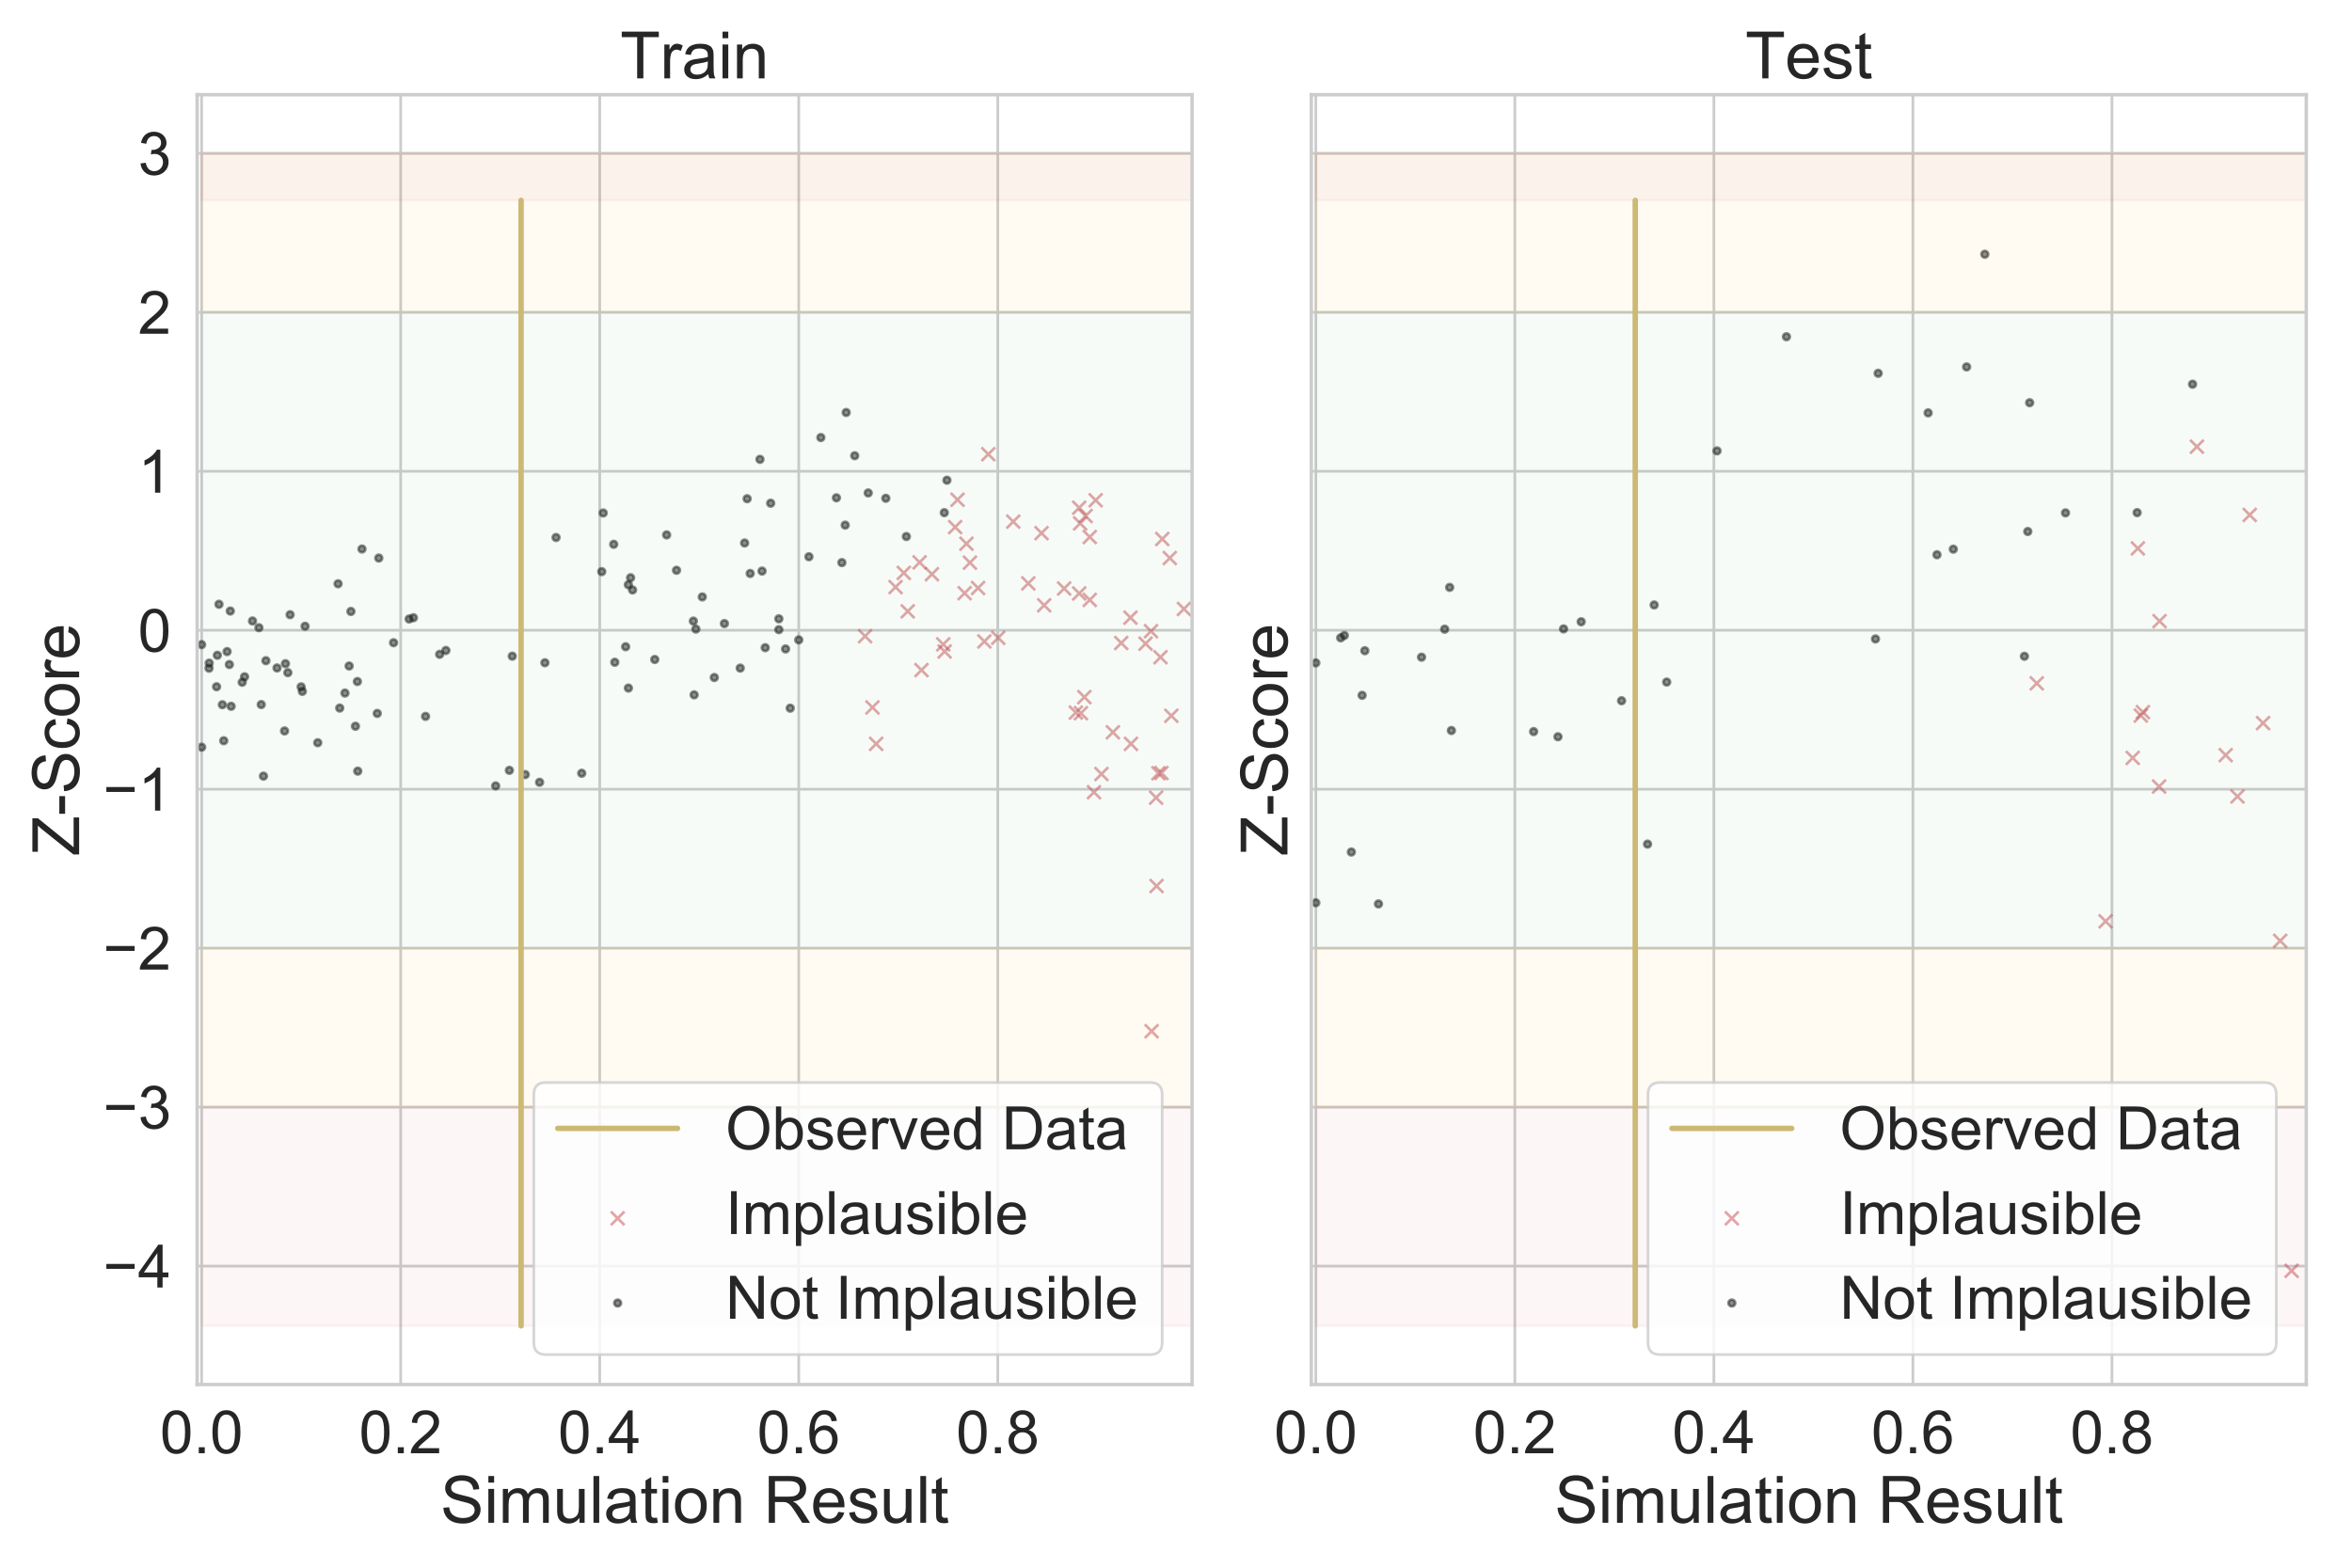 <?xml version="1.0" encoding="utf-8" standalone="no"?>
<!DOCTYPE svg PUBLIC "-//W3C//DTD SVG 1.1//EN"
  "http://www.w3.org/Graphics/SVG/1.1/DTD/svg11.dtd">
<!-- Created with matplotlib (https://matplotlib.org/) -->
<svg height="576pt" version="1.1" viewBox="0 0 864 576" width="864pt" xmlns="http://www.w3.org/2000/svg" xmlns:xlink="http://www.w3.org/1999/xlink">
 <defs>
  <style type="text/css">
*{stroke-linecap:butt;stroke-linejoin:round;}
  </style>
 </defs>
 <g id="figure_1">
  <g id="patch_1">
   <path d="M 0 576 
L 864 576 
L 864 0 
L 0 0 
z
" style="fill:#ffffff;"/>
  </g>
  <g id="axes_1">
   <g id="patch_2">
    <path d="M 72.425 508.7 
L 437.913 508.7 
L 437.913 34.8 
L 72.425 34.8 
z
" style="fill:#ffffff;"/>
   </g>
   <g id="matplotlib.axis_1">
    <g id="xtick_1">
     <g id="line2d_1">
      <path clip-path="url(#p31f3b2843d)" d="M 74.071 508.7 
L 74.071 34.8 
" style="fill:none;stroke:#cccccc;stroke-linecap:round;"/>
     </g>
     <g id="text_1">
      <!-- 0.0 -->
      <defs>
       <path d="M 4.156 35.297 
Q 4.156 48 6.766 55.734 
Q 9.375 63.484 14.516 67.672 
Q 19.672 71.875 27.484 71.875 
Q 33.25 71.875 37.594 69.547 
Q 41.938 67.234 44.766 62.859 
Q 47.609 58.5 49.219 52.219 
Q 50.828 45.953 50.828 35.297 
Q 50.828 22.703 48.234 14.969 
Q 45.656 7.234 40.5 3 
Q 35.359 -1.219 27.484 -1.219 
Q 17.141 -1.219 11.234 6.203 
Q 4.156 15.141 4.156 35.297 
z
M 13.188 35.297 
Q 13.188 17.672 17.312 11.828 
Q 21.438 6 27.484 6 
Q 33.547 6 37.672 11.859 
Q 41.797 17.719 41.797 35.297 
Q 41.797 52.984 37.672 58.781 
Q 33.547 64.594 27.391 64.594 
Q 21.344 64.594 17.719 59.469 
Q 13.188 52.938 13.188 35.297 
z
" id="ArialMT-48"/>
       <path d="M 9.078 0 
L 9.078 10.016 
L 19.094 10.016 
L 19.094 0 
z
" id="ArialMT-46"/>
      </defs>
      <g style="fill:#262626;" transform="translate(58.781 533.947)scale(0.22 -0.22)">
       <use xlink:href="#ArialMT-48"/>
       <use x="55.615" xlink:href="#ArialMT-46"/>
       <use x="83.398" xlink:href="#ArialMT-48"/>
      </g>
     </g>
    </g>
    <g id="xtick_2">
     <g id="line2d_2">
      <path clip-path="url(#p31f3b2843d)" d="M 147.187 508.7 
L 147.187 34.8 
" style="fill:none;stroke:#cccccc;stroke-linecap:round;"/>
     </g>
     <g id="text_2">
      <!-- 0.2 -->
      <defs>
       <path d="M 50.344 8.453 
L 50.344 0 
L 3.031 0 
Q 2.938 3.172 4.047 6.109 
Q 5.859 10.938 9.828 15.625 
Q 13.812 20.312 21.344 26.469 
Q 33.016 36.031 37.109 41.625 
Q 41.219 47.219 41.219 52.203 
Q 41.219 57.422 37.469 61 
Q 33.734 64.594 27.734 64.594 
Q 21.391 64.594 17.578 60.781 
Q 13.766 56.984 13.719 50.25 
L 4.688 51.172 
Q 5.609 61.281 11.656 66.578 
Q 17.719 71.875 27.938 71.875 
Q 38.234 71.875 44.234 66.156 
Q 50.25 60.453 50.25 52 
Q 50.25 47.703 48.484 43.547 
Q 46.734 39.406 42.656 34.812 
Q 38.578 30.219 29.109 22.219 
Q 21.188 15.578 18.938 13.203 
Q 16.703 10.844 15.234 8.453 
z
" id="ArialMT-50"/>
      </defs>
      <g style="fill:#262626;" transform="translate(131.897 533.947)scale(0.22 -0.22)">
       <use xlink:href="#ArialMT-48"/>
       <use x="55.615" xlink:href="#ArialMT-46"/>
       <use x="83.398" xlink:href="#ArialMT-50"/>
      </g>
     </g>
    </g>
    <g id="xtick_3">
     <g id="line2d_3">
      <path clip-path="url(#p31f3b2843d)" d="M 220.302 508.7 
L 220.302 34.8 
" style="fill:none;stroke:#cccccc;stroke-linecap:round;"/>
     </g>
     <g id="text_3">
      <!-- 0.4 -->
      <defs>
       <path d="M 32.328 0 
L 32.328 17.141 
L 1.266 17.141 
L 1.266 25.203 
L 33.938 71.578 
L 41.109 71.578 
L 41.109 25.203 
L 50.781 25.203 
L 50.781 17.141 
L 41.109 17.141 
L 41.109 0 
z
M 32.328 25.203 
L 32.328 57.469 
L 9.906 25.203 
z
" id="ArialMT-52"/>
      </defs>
      <g style="fill:#262626;" transform="translate(205.012 533.947)scale(0.22 -0.22)">
       <use xlink:href="#ArialMT-48"/>
       <use x="55.615" xlink:href="#ArialMT-46"/>
       <use x="83.398" xlink:href="#ArialMT-52"/>
      </g>
     </g>
    </g>
    <g id="xtick_4">
     <g id="line2d_4">
      <path clip-path="url(#p31f3b2843d)" d="M 293.418 508.7 
L 293.418 34.8 
" style="fill:none;stroke:#cccccc;stroke-linecap:round;"/>
     </g>
     <g id="text_4">
      <!-- 0.6 -->
      <defs>
       <path d="M 49.75 54.047 
L 41.016 53.375 
Q 39.844 58.547 37.703 60.891 
Q 34.125 64.656 28.906 64.656 
Q 24.703 64.656 21.531 62.312 
Q 17.391 59.281 14.984 53.469 
Q 12.594 47.656 12.5 36.922 
Q 15.672 41.75 20.266 44.094 
Q 24.859 46.438 29.891 46.438 
Q 38.672 46.438 44.844 39.969 
Q 51.031 33.5 51.031 23.25 
Q 51.031 16.5 48.125 10.719 
Q 45.219 4.938 40.141 1.859 
Q 35.062 -1.219 28.609 -1.219 
Q 17.625 -1.219 10.688 6.859 
Q 3.766 14.938 3.766 33.5 
Q 3.766 54.25 11.422 63.672 
Q 18.109 71.875 29.438 71.875 
Q 37.891 71.875 43.281 67.141 
Q 48.688 62.406 49.75 54.047 
z
M 13.875 23.188 
Q 13.875 18.656 15.797 14.5 
Q 17.719 10.359 21.188 8.172 
Q 24.656 6 28.469 6 
Q 34.031 6 38.031 10.484 
Q 42.047 14.984 42.047 22.703 
Q 42.047 30.125 38.078 34.391 
Q 34.125 38.672 28.125 38.672 
Q 22.172 38.672 18.016 34.391 
Q 13.875 30.125 13.875 23.188 
z
" id="ArialMT-54"/>
      </defs>
      <g style="fill:#262626;" transform="translate(278.128 533.947)scale(0.22 -0.22)">
       <use xlink:href="#ArialMT-48"/>
       <use x="55.615" xlink:href="#ArialMT-46"/>
       <use x="83.398" xlink:href="#ArialMT-54"/>
      </g>
     </g>
    </g>
    <g id="xtick_5">
     <g id="line2d_5">
      <path clip-path="url(#p31f3b2843d)" d="M 366.533 508.7 
L 366.533 34.8 
" style="fill:none;stroke:#cccccc;stroke-linecap:round;"/>
     </g>
     <g id="text_5">
      <!-- 0.8 -->
      <defs>
       <path d="M 17.672 38.812 
Q 12.203 40.828 9.562 44.531 
Q 6.938 48.25 6.938 53.422 
Q 6.938 61.234 12.547 66.547 
Q 18.172 71.875 27.484 71.875 
Q 36.859 71.875 42.578 66.422 
Q 48.297 60.984 48.297 53.172 
Q 48.297 48.188 45.672 44.5 
Q 43.062 40.828 37.75 38.812 
Q 44.344 36.672 47.781 31.875 
Q 51.219 27.094 51.219 20.453 
Q 51.219 11.281 44.719 5.031 
Q 38.234 -1.219 27.641 -1.219 
Q 17.047 -1.219 10.547 5.047 
Q 4.047 11.328 4.047 20.703 
Q 4.047 27.688 7.594 32.391 
Q 11.141 37.109 17.672 38.812 
z
M 15.922 53.719 
Q 15.922 48.641 19.188 45.406 
Q 22.469 42.188 27.688 42.188 
Q 32.766 42.188 36.016 45.375 
Q 39.266 48.578 39.266 53.219 
Q 39.266 58.062 35.906 61.359 
Q 32.562 64.656 27.594 64.656 
Q 22.562 64.656 19.234 61.422 
Q 15.922 58.203 15.922 53.719 
z
M 13.094 20.656 
Q 13.094 16.891 14.875 13.375 
Q 16.656 9.859 20.172 7.922 
Q 23.688 6 27.734 6 
Q 34.031 6 38.125 10.047 
Q 42.234 14.109 42.234 20.359 
Q 42.234 26.703 38.016 30.859 
Q 33.797 35.016 27.438 35.016 
Q 21.234 35.016 17.156 30.906 
Q 13.094 26.812 13.094 20.656 
z
" id="ArialMT-56"/>
      </defs>
      <g style="fill:#262626;" transform="translate(351.243 533.947)scale(0.22 -0.22)">
       <use xlink:href="#ArialMT-48"/>
       <use x="55.615" xlink:href="#ArialMT-46"/>
       <use x="83.398" xlink:href="#ArialMT-56"/>
      </g>
     </g>
    </g>
    <g id="text_6">
     <!-- Simulation Result -->
     <defs>
      <path d="M 4.5 23 
L 13.422 23.781 
Q 14.062 18.406 16.375 14.969 
Q 18.703 11.531 23.578 9.406 
Q 28.469 7.281 34.578 7.281 
Q 39.984 7.281 44.141 8.891 
Q 48.297 10.5 50.312 13.297 
Q 52.344 16.109 52.344 19.438 
Q 52.344 22.797 50.391 25.312 
Q 48.438 27.828 43.953 29.547 
Q 41.062 30.672 31.203 33.031 
Q 21.344 35.406 17.391 37.5 
Q 12.25 40.188 9.734 44.156 
Q 7.234 48.141 7.234 53.078 
Q 7.234 58.5 10.297 63.203 
Q 13.375 67.922 19.281 70.359 
Q 25.203 72.797 32.422 72.797 
Q 40.375 72.797 46.453 70.234 
Q 52.547 67.672 55.812 62.688 
Q 59.078 57.719 59.328 51.422 
L 50.25 50.734 
Q 49.516 57.516 45.281 60.984 
Q 41.062 64.453 32.812 64.453 
Q 24.219 64.453 20.281 61.297 
Q 16.359 58.156 16.359 53.719 
Q 16.359 49.859 19.141 47.359 
Q 21.875 44.875 33.422 42.266 
Q 44.969 39.656 49.266 37.703 
Q 55.516 34.812 58.484 30.391 
Q 61.469 25.984 61.469 20.219 
Q 61.469 14.5 58.203 9.438 
Q 54.938 4.391 48.797 1.578 
Q 42.672 -1.219 35.016 -1.219 
Q 25.297 -1.219 18.719 1.609 
Q 12.156 4.438 8.422 10.125 
Q 4.688 15.828 4.5 23 
z
" id="ArialMT-83"/>
      <path d="M 6.641 61.469 
L 6.641 71.578 
L 15.438 71.578 
L 15.438 61.469 
z
M 6.641 0 
L 6.641 51.859 
L 15.438 51.859 
L 15.438 0 
z
" id="ArialMT-105"/>
      <path d="M 6.594 0 
L 6.594 51.859 
L 14.453 51.859 
L 14.453 44.578 
Q 16.891 48.391 20.938 50.703 
Q 25 53.031 30.172 53.031 
Q 35.938 53.031 39.625 50.641 
Q 43.312 48.25 44.828 43.953 
Q 50.984 53.031 60.844 53.031 
Q 68.562 53.031 72.703 48.75 
Q 76.859 44.484 76.859 35.594 
L 76.859 0 
L 68.109 0 
L 68.109 32.672 
Q 68.109 37.938 67.25 40.25 
Q 66.406 42.578 64.156 43.984 
Q 61.922 45.406 58.891 45.406 
Q 53.422 45.406 49.797 41.766 
Q 46.188 38.141 46.188 30.125 
L 46.188 0 
L 37.406 0 
L 37.406 33.688 
Q 37.406 39.547 35.25 42.469 
Q 33.109 45.406 28.219 45.406 
Q 24.516 45.406 21.359 43.453 
Q 18.219 41.5 16.797 37.734 
Q 15.375 33.984 15.375 26.906 
L 15.375 0 
z
" id="ArialMT-109"/>
      <path d="M 40.578 0 
L 40.578 7.625 
Q 34.516 -1.172 24.125 -1.172 
Q 19.531 -1.172 15.547 0.578 
Q 11.578 2.344 9.641 5 
Q 7.719 7.672 6.938 11.531 
Q 6.391 14.109 6.391 19.734 
L 6.391 51.859 
L 15.188 51.859 
L 15.188 23.094 
Q 15.188 16.219 15.719 13.812 
Q 16.547 10.359 19.234 8.375 
Q 21.922 6.391 25.875 6.391 
Q 29.828 6.391 33.297 8.422 
Q 36.766 10.453 38.203 13.938 
Q 39.656 17.438 39.656 24.078 
L 39.656 51.859 
L 48.438 51.859 
L 48.438 0 
z
" id="ArialMT-117"/>
      <path d="M 6.391 0 
L 6.391 71.578 
L 15.188 71.578 
L 15.188 0 
z
" id="ArialMT-108"/>
      <path d="M 40.438 6.391 
Q 35.547 2.25 31.031 0.531 
Q 26.516 -1.172 21.344 -1.172 
Q 12.797 -1.172 8.203 3 
Q 3.609 7.172 3.609 13.672 
Q 3.609 17.484 5.344 20.625 
Q 7.078 23.781 9.891 25.688 
Q 12.703 27.594 16.219 28.562 
Q 18.797 29.25 24.031 29.891 
Q 34.672 31.156 39.703 32.906 
Q 39.75 34.719 39.75 35.203 
Q 39.75 40.578 37.25 42.781 
Q 33.891 45.75 27.25 45.75 
Q 21.047 45.75 18.094 43.578 
Q 15.141 41.406 13.719 35.891 
L 5.125 37.062 
Q 6.297 42.578 8.984 45.969 
Q 11.672 49.359 16.75 51.188 
Q 21.828 53.031 28.516 53.031 
Q 35.156 53.031 39.297 51.469 
Q 43.453 49.906 45.406 47.531 
Q 47.359 45.172 48.141 41.547 
Q 48.578 39.312 48.578 33.453 
L 48.578 21.734 
Q 48.578 9.469 49.141 6.219 
Q 49.703 2.984 51.375 0 
L 42.188 0 
Q 40.828 2.734 40.438 6.391 
z
M 39.703 26.031 
Q 34.906 24.078 25.344 22.703 
Q 19.922 21.922 17.672 20.938 
Q 15.438 19.969 14.203 18.094 
Q 12.984 16.219 12.984 13.922 
Q 12.984 10.406 15.641 8.062 
Q 18.312 5.719 23.438 5.719 
Q 28.516 5.719 32.469 7.938 
Q 36.422 10.156 38.281 14.016 
Q 39.703 17 39.703 22.797 
z
" id="ArialMT-97"/>
      <path d="M 25.781 7.859 
L 27.047 0.094 
Q 23.344 -0.688 20.406 -0.688 
Q 15.625 -0.688 12.984 0.828 
Q 10.359 2.344 9.281 4.812 
Q 8.203 7.281 8.203 15.188 
L 8.203 45.016 
L 1.766 45.016 
L 1.766 51.859 
L 8.203 51.859 
L 8.203 64.703 
L 16.938 69.969 
L 16.938 51.859 
L 25.781 51.859 
L 25.781 45.016 
L 16.938 45.016 
L 16.938 14.703 
Q 16.938 10.938 17.406 9.859 
Q 17.875 8.797 18.922 8.156 
Q 19.969 7.516 21.922 7.516 
Q 23.391 7.516 25.781 7.859 
z
" id="ArialMT-116"/>
      <path d="M 3.328 25.922 
Q 3.328 40.328 11.328 47.266 
Q 18.016 53.031 27.641 53.031 
Q 38.328 53.031 45.109 46.016 
Q 51.906 39.016 51.906 26.656 
Q 51.906 16.656 48.906 10.906 
Q 45.906 5.172 40.156 2 
Q 34.422 -1.172 27.641 -1.172 
Q 16.75 -1.172 10.031 5.812 
Q 3.328 12.797 3.328 25.922 
z
M 12.359 25.922 
Q 12.359 15.969 16.703 11.016 
Q 21.047 6.062 27.641 6.062 
Q 34.188 6.062 38.531 11.031 
Q 42.875 16.016 42.875 26.219 
Q 42.875 35.844 38.5 40.797 
Q 34.125 45.75 27.641 45.75 
Q 21.047 45.75 16.703 40.812 
Q 12.359 35.891 12.359 25.922 
z
" id="ArialMT-111"/>
      <path d="M 6.594 0 
L 6.594 51.859 
L 14.5 51.859 
L 14.5 44.484 
Q 20.219 53.031 31 53.031 
Q 35.688 53.031 39.625 51.344 
Q 43.562 49.656 45.516 46.922 
Q 47.469 44.188 48.25 40.438 
Q 48.734 37.984 48.734 31.891 
L 48.734 0 
L 39.938 0 
L 39.938 31.547 
Q 39.938 36.922 38.906 39.578 
Q 37.891 42.234 35.281 43.812 
Q 32.672 45.406 29.156 45.406 
Q 23.531 45.406 19.453 41.844 
Q 15.375 38.281 15.375 28.328 
L 15.375 0 
z
" id="ArialMT-110"/>
      <path id="ArialMT-32"/>
      <path d="M 7.859 0 
L 7.859 71.578 
L 39.594 71.578 
Q 49.172 71.578 54.141 69.641 
Q 59.125 67.719 62.109 62.828 
Q 65.094 57.953 65.094 52.047 
Q 65.094 44.438 60.156 39.203 
Q 55.219 33.984 44.922 32.562 
Q 48.688 30.766 50.641 29 
Q 54.781 25.203 58.5 19.484 
L 70.953 0 
L 59.031 0 
L 49.562 14.891 
Q 45.406 21.344 42.719 24.75 
Q 40.047 28.172 37.922 29.531 
Q 35.797 30.906 33.594 31.453 
Q 31.984 31.781 28.328 31.781 
L 17.328 31.781 
L 17.328 0 
z
M 17.328 39.984 
L 37.703 39.984 
Q 44.188 39.984 47.844 41.328 
Q 51.516 42.672 53.422 45.625 
Q 55.328 48.578 55.328 52.047 
Q 55.328 57.125 51.641 60.391 
Q 47.953 63.672 39.984 63.672 
L 17.328 63.672 
z
" id="ArialMT-82"/>
      <path d="M 42.094 16.703 
L 51.172 15.578 
Q 49.031 7.625 43.219 3.219 
Q 37.406 -1.172 28.375 -1.172 
Q 17 -1.172 10.328 5.828 
Q 3.656 12.844 3.656 25.484 
Q 3.656 38.578 10.391 45.797 
Q 17.141 53.031 27.875 53.031 
Q 38.281 53.031 44.875 45.953 
Q 51.469 38.875 51.469 26.031 
Q 51.469 25.25 51.422 23.688 
L 12.75 23.688 
Q 13.234 15.141 17.578 10.594 
Q 21.922 6.062 28.422 6.062 
Q 33.25 6.062 36.672 8.594 
Q 40.094 11.141 42.094 16.703 
z
M 13.234 30.906 
L 42.188 30.906 
Q 41.609 37.453 38.875 40.719 
Q 34.672 45.797 27.984 45.797 
Q 21.922 45.797 17.797 41.75 
Q 13.672 37.703 13.234 30.906 
z
" id="ArialMT-101"/>
      <path d="M 3.078 15.484 
L 11.766 16.844 
Q 12.5 11.625 15.844 8.844 
Q 19.188 6.062 25.203 6.062 
Q 31.25 6.062 34.172 8.516 
Q 37.109 10.984 37.109 14.312 
Q 37.109 17.281 34.516 19 
Q 32.719 20.172 25.531 21.969 
Q 15.875 24.422 12.141 26.203 
Q 8.406 27.984 6.469 31.125 
Q 4.547 34.281 4.547 38.094 
Q 4.547 41.547 6.125 44.5 
Q 7.719 47.469 10.453 49.422 
Q 12.5 50.922 16.031 51.969 
Q 19.578 53.031 23.641 53.031 
Q 29.734 53.031 34.344 51.266 
Q 38.969 49.516 41.156 46.5 
Q 43.359 43.5 44.188 38.484 
L 35.594 37.312 
Q 35.016 41.312 32.203 43.547 
Q 29.391 45.797 24.266 45.797 
Q 18.219 45.797 15.625 43.797 
Q 13.031 41.797 13.031 39.109 
Q 13.031 37.406 14.109 36.031 
Q 15.188 34.625 17.484 33.688 
Q 18.797 33.203 25.25 31.453 
Q 34.578 28.953 38.25 27.359 
Q 41.938 25.781 44.031 22.75 
Q 46.141 19.734 46.141 15.234 
Q 46.141 10.844 43.578 6.953 
Q 41.016 3.078 36.172 0.953 
Q 31.344 -1.172 25.25 -1.172 
Q 15.141 -1.172 9.844 3.031 
Q 4.547 7.234 3.078 15.484 
z
" id="ArialMT-115"/>
     </defs>
     <g style="fill:#262626;" transform="translate(161.798 559.498)scale(0.24 -0.24)">
      <use xlink:href="#ArialMT-83"/>
      <use x="66.699" xlink:href="#ArialMT-105"/>
      <use x="88.916" xlink:href="#ArialMT-109"/>
      <use x="172.217" xlink:href="#ArialMT-117"/>
      <use x="227.832" xlink:href="#ArialMT-108"/>
      <use x="250.049" xlink:href="#ArialMT-97"/>
      <use x="305.664" xlink:href="#ArialMT-116"/>
      <use x="333.447" xlink:href="#ArialMT-105"/>
      <use x="355.664" xlink:href="#ArialMT-111"/>
      <use x="411.279" xlink:href="#ArialMT-110"/>
      <use x="466.895" xlink:href="#ArialMT-32"/>
      <use x="494.678" xlink:href="#ArialMT-82"/>
      <use x="566.895" xlink:href="#ArialMT-101"/>
      <use x="622.51" xlink:href="#ArialMT-115"/>
      <use x="672.51" xlink:href="#ArialMT-117"/>
      <use x="728.125" xlink:href="#ArialMT-108"/>
      <use x="750.342" xlink:href="#ArialMT-116"/>
     </g>
    </g>
   </g>
   <g id="matplotlib.axis_2">
    <g id="ytick_1">
     <g id="line2d_6">
      <path clip-path="url(#p31f3b2843d)" d="M 72.425 465.188 
L 437.913 465.188 
" style="fill:none;stroke:#cccccc;stroke-linecap:round;"/>
     </g>
     <g id="text_7">
      <!-- −4 -->
      <defs>
       <path d="M 52.828 31.203 
L 5.562 31.203 
L 5.562 39.406 
L 52.828 39.406 
z
" id="ArialMT-8722"/>
      </defs>
      <g style="fill:#262626;" transform="translate(37.842 473.062)scale(0.22 -0.22)">
       <use xlink:href="#ArialMT-8722"/>
       <use x="58.398" xlink:href="#ArialMT-52"/>
      </g>
     </g>
    </g>
    <g id="ytick_2">
     <g id="line2d_7">
      <path clip-path="url(#p31f3b2843d)" d="M 72.425 406.782 
L 437.913 406.782 
" style="fill:none;stroke:#cccccc;stroke-linecap:round;"/>
     </g>
     <g id="text_8">
      <!-- −3 -->
      <defs>
       <path d="M 4.203 18.891 
L 12.984 20.062 
Q 14.5 12.594 18.141 9.297 
Q 21.781 6 27 6 
Q 33.203 6 37.469 10.297 
Q 41.75 14.594 41.75 20.953 
Q 41.75 27 37.797 30.922 
Q 33.844 34.859 27.734 34.859 
Q 25.25 34.859 21.531 33.891 
L 22.516 41.609 
Q 23.391 41.5 23.922 41.5 
Q 29.547 41.5 34.031 44.422 
Q 38.531 47.359 38.531 53.469 
Q 38.531 58.297 35.25 61.469 
Q 31.984 64.656 26.812 64.656 
Q 21.688 64.656 18.266 61.422 
Q 14.844 58.203 13.875 51.766 
L 5.078 53.328 
Q 6.688 62.156 12.391 67.016 
Q 18.109 71.875 26.609 71.875 
Q 32.469 71.875 37.391 69.359 
Q 42.328 66.844 44.938 62.5 
Q 47.562 58.156 47.562 53.266 
Q 47.562 48.641 45.062 44.828 
Q 42.578 41.016 37.703 38.766 
Q 44.047 37.312 47.562 32.688 
Q 51.078 28.078 51.078 21.141 
Q 51.078 11.766 44.234 5.25 
Q 37.406 -1.266 26.953 -1.266 
Q 17.531 -1.266 11.297 4.344 
Q 5.078 9.969 4.203 18.891 
z
" id="ArialMT-51"/>
      </defs>
      <g style="fill:#262626;" transform="translate(37.842 414.655)scale(0.22 -0.22)">
       <use xlink:href="#ArialMT-8722"/>
       <use x="58.398" xlink:href="#ArialMT-51"/>
      </g>
     </g>
    </g>
    <g id="ytick_3">
     <g id="line2d_8">
      <path clip-path="url(#p31f3b2843d)" d="M 72.425 348.375 
L 437.913 348.375 
" style="fill:none;stroke:#cccccc;stroke-linecap:round;"/>
     </g>
     <g id="text_9">
      <!-- −2 -->
      <g style="fill:#262626;" transform="translate(37.842 356.248)scale(0.22 -0.22)">
       <use xlink:href="#ArialMT-8722"/>
       <use x="58.398" xlink:href="#ArialMT-50"/>
      </g>
     </g>
    </g>
    <g id="ytick_4">
     <g id="line2d_9">
      <path clip-path="url(#p31f3b2843d)" d="M 72.425 289.968 
L 437.913 289.968 
" style="fill:none;stroke:#cccccc;stroke-linecap:round;"/>
     </g>
     <g id="text_10">
      <!-- −1 -->
      <defs>
       <path d="M 37.25 0 
L 28.469 0 
L 28.469 56 
Q 25.297 52.984 20.141 49.953 
Q 14.984 46.922 10.891 45.406 
L 10.891 53.906 
Q 18.266 57.375 23.781 62.297 
Q 29.297 67.234 31.594 71.875 
L 37.25 71.875 
z
" id="ArialMT-49"/>
      </defs>
      <g style="fill:#262626;" transform="translate(37.842 297.842)scale(0.22 -0.22)">
       <use xlink:href="#ArialMT-8722"/>
       <use x="58.398" xlink:href="#ArialMT-49"/>
      </g>
     </g>
    </g>
    <g id="ytick_5">
     <g id="line2d_10">
      <path clip-path="url(#p31f3b2843d)" d="M 72.425 231.561 
L 437.913 231.561 
" style="fill:none;stroke:#cccccc;stroke-linecap:round;"/>
     </g>
     <g id="text_11">
      <!-- 0 -->
      <g style="fill:#262626;" transform="translate(50.691 239.435)scale(0.22 -0.22)">
       <use xlink:href="#ArialMT-48"/>
      </g>
     </g>
    </g>
    <g id="ytick_6">
     <g id="line2d_11">
      <path clip-path="url(#p31f3b2843d)" d="M 72.425 173.154 
L 437.913 173.154 
" style="fill:none;stroke:#cccccc;stroke-linecap:round;"/>
     </g>
     <g id="text_12">
      <!-- 1 -->
      <g style="fill:#262626;" transform="translate(50.691 181.028)scale(0.22 -0.22)">
       <use xlink:href="#ArialMT-49"/>
      </g>
     </g>
    </g>
    <g id="ytick_7">
     <g id="line2d_12">
      <path clip-path="url(#p31f3b2843d)" d="M 72.425 114.748 
L 437.913 114.748 
" style="fill:none;stroke:#cccccc;stroke-linecap:round;"/>
     </g>
     <g id="text_13">
      <!-- 2 -->
      <g style="fill:#262626;" transform="translate(50.691 122.621)scale(0.22 -0.22)">
       <use xlink:href="#ArialMT-50"/>
      </g>
     </g>
    </g>
    <g id="ytick_8">
     <g id="line2d_13">
      <path clip-path="url(#p31f3b2843d)" d="M 72.425 56.341 
L 437.913 56.341 
" style="fill:none;stroke:#cccccc;stroke-linecap:round;"/>
     </g>
     <g id="text_14">
      <!-- 3 -->
      <g style="fill:#262626;" transform="translate(50.691 64.215)scale(0.22 -0.22)">
       <use xlink:href="#ArialMT-51"/>
      </g>
     </g>
    </g>
    <g id="text_15">
     <!-- Z-Score -->
     <defs>
      <path d="M 2 0 
L 2 8.797 
L 38.672 54.641 
Q 42.578 59.516 46.094 63.141 
L 6.156 63.141 
L 6.156 71.578 
L 57.422 71.578 
L 57.422 63.141 
L 17.234 13.484 
L 12.891 8.453 
L 58.594 8.453 
L 58.594 0 
z
" id="ArialMT-90"/>
      <path d="M 3.172 21.484 
L 3.172 30.328 
L 30.172 30.328 
L 30.172 21.484 
z
" id="ArialMT-45"/>
      <path d="M 40.438 19 
L 49.078 17.875 
Q 47.656 8.938 41.812 3.875 
Q 35.984 -1.172 27.484 -1.172 
Q 16.844 -1.172 10.375 5.781 
Q 3.906 12.75 3.906 25.734 
Q 3.906 34.125 6.688 40.422 
Q 9.469 46.734 15.156 49.875 
Q 20.844 53.031 27.547 53.031 
Q 35.984 53.031 41.359 48.75 
Q 46.734 44.484 48.25 36.625 
L 39.703 35.297 
Q 38.484 40.531 35.375 43.156 
Q 32.281 45.797 27.875 45.797 
Q 21.234 45.797 17.078 41.031 
Q 12.938 36.281 12.938 25.984 
Q 12.938 15.531 16.938 10.797 
Q 20.953 6.062 27.391 6.062 
Q 32.562 6.062 36.031 9.234 
Q 39.5 12.406 40.438 19 
z
" id="ArialMT-99"/>
      <path d="M 6.5 0 
L 6.5 51.859 
L 14.406 51.859 
L 14.406 44 
Q 17.438 49.516 20 51.266 
Q 22.562 53.031 25.641 53.031 
Q 30.078 53.031 34.672 50.203 
L 31.641 42.047 
Q 28.422 43.953 25.203 43.953 
Q 22.312 43.953 20.016 42.219 
Q 17.719 40.484 16.75 37.406 
Q 15.281 32.719 15.281 27.156 
L 15.281 0 
z
" id="ArialMT-114"/>
     </defs>
     <g style="fill:#262626;" transform="translate(29.072 314.421)rotate(-90)scale(0.24 -0.24)">
      <use xlink:href="#ArialMT-90"/>
      <use x="61.084" xlink:href="#ArialMT-45"/>
      <use x="94.385" xlink:href="#ArialMT-83"/>
      <use x="161.084" xlink:href="#ArialMT-99"/>
      <use x="211.084" xlink:href="#ArialMT-111"/>
      <use x="266.699" xlink:href="#ArialMT-114"/>
      <use x="300" xlink:href="#ArialMT-101"/>
     </g>
    </g>
   </g>
   <g id="PathCollection_1">
    <defs>
     <path d="M -2.5 2.5 
L 2.5 -2.5 
M -2.5 -2.5 
L 2.5 2.5 
" id="mac3367c36d" style="stroke:#c44e52;stroke-opacity:0.5;"/>
    </defs>
    <g clip-path="url(#p31f3b2843d)">
     <use style="fill:#c44e52;fill-opacity:0.5;stroke:#c44e52;stroke-opacity:0.5;" x="408.817" xlink:href="#mac3367c36d" y="269.056"/>
     <use style="fill:#c44e52;fill-opacity:0.5;stroke:#c44e52;stroke-opacity:0.5;" x="402.486" xlink:href="#mac3367c36d" y="183.806"/>
     <use style="fill:#c44e52;fill-opacity:0.5;stroke:#c44e52;stroke-opacity:0.5;" x="332.006" xlink:href="#mac3367c36d" y="210.503"/>
     <use style="fill:#c44e52;fill-opacity:0.5;stroke:#c44e52;stroke-opacity:0.5;" x="390.905" xlink:href="#mac3367c36d" y="216.23"/>
     <use style="fill:#c44e52;fill-opacity:0.5;stroke:#c44e52;stroke-opacity:0.5;" x="317.79" xlink:href="#mac3367c36d" y="233.741"/>
     <use style="fill:#c44e52;fill-opacity:0.5;stroke:#c44e52;stroke-opacity:0.5;" x="396.444" xlink:href="#mac3367c36d" y="218.041"/>
     <use style="fill:#c44e52;fill-opacity:0.5;stroke:#c44e52;stroke-opacity:0.5;" x="396.788" xlink:href="#mac3367c36d" y="192.299"/>
     <use style="fill:#c44e52;fill-opacity:0.5;stroke:#c44e52;stroke-opacity:0.5;" x="397.071" xlink:href="#mac3367c36d" y="262.03"/>
     <use style="fill:#c44e52;fill-opacity:0.5;stroke:#c44e52;stroke-opacity:0.5;" x="355.024" xlink:href="#mac3367c36d" y="199.777"/>
     <use style="fill:#c44e52;fill-opacity:0.5;stroke:#c44e52;stroke-opacity:0.5;" x="426.302" xlink:href="#mac3367c36d" y="241.472"/>
     <use style="fill:#c44e52;fill-opacity:0.5;stroke:#c44e52;stroke-opacity:0.5;" x="359.296" xlink:href="#mac3367c36d" y="216.05"/>
     <use style="fill:#c44e52;fill-opacity:0.5;stroke:#c44e52;stroke-opacity:0.5;" x="426.959" xlink:href="#mac3367c36d" y="198.042"/>
     <use style="fill:#c44e52;fill-opacity:0.5;stroke:#c44e52;stroke-opacity:0.5;" x="354.347" xlink:href="#mac3367c36d" y="217.945"/>
     <use style="fill:#c44e52;fill-opacity:0.5;stroke:#c44e52;stroke-opacity:0.5;" x="366.697" xlink:href="#mac3367c36d" y="234.341"/>
     <use style="fill:#c44e52;fill-opacity:0.5;stroke:#c44e52;stroke-opacity:0.5;" x="333.457" xlink:href="#mac3367c36d" y="224.614"/>
     <use style="fill:#c44e52;fill-opacity:0.5;stroke:#c44e52;stroke-opacity:0.5;" x="320.497" xlink:href="#mac3367c36d" y="259.922"/>
     <use style="fill:#c44e52;fill-opacity:0.5;stroke:#c44e52;stroke-opacity:0.5;" x="415.46" xlink:href="#mac3367c36d" y="273.305"/>
     <use style="fill:#c44e52;fill-opacity:0.5;stroke:#c44e52;stroke-opacity:0.5;" x="430.287" xlink:href="#mac3367c36d" y="262.99"/>
     <use style="fill:#c44e52;fill-opacity:0.5;stroke:#c44e52;stroke-opacity:0.5;" x="350.866" xlink:href="#mac3367c36d" y="193.67"/>
     <use style="fill:#c44e52;fill-opacity:0.5;stroke:#c44e52;stroke-opacity:0.5;" x="411.883" xlink:href="#mac3367c36d" y="236.255"/>
     <use style="fill:#c44e52;fill-opacity:0.5;stroke:#c44e52;stroke-opacity:0.5;" x="342.341" xlink:href="#mac3367c36d" y="210.983"/>
     <use style="fill:#c44e52;fill-opacity:0.5;stroke:#c44e52;stroke-opacity:0.5;" x="398.79" xlink:href="#mac3367c36d" y="189.6"/>
     <use style="fill:#c44e52;fill-opacity:0.5;stroke:#c44e52;stroke-opacity:0.5;" x="377.743" xlink:href="#mac3367c36d" y="214.344"/>
     <use style="fill:#c44e52;fill-opacity:0.5;stroke:#c44e52;stroke-opacity:0.5;" x="338.506" xlink:href="#mac3367c36d" y="246.203"/>
     <use style="fill:#c44e52;fill-opacity:0.5;stroke:#c44e52;stroke-opacity:0.5;" x="424.689" xlink:href="#mac3367c36d" y="293.082"/>
     <use style="fill:#c44e52;fill-opacity:0.5;stroke:#c44e52;stroke-opacity:0.5;" x="372.22" xlink:href="#mac3367c36d" y="191.657"/>
     <use style="fill:#c44e52;fill-opacity:0.5;stroke:#c44e52;stroke-opacity:0.5;" x="361.604" xlink:href="#mac3367c36d" y="235.68"/>
     <use style="fill:#c44e52;fill-opacity:0.5;stroke:#c44e52;stroke-opacity:0.5;" x="328.975" xlink:href="#mac3367c36d" y="215.708"/>
     <use style="fill:#c44e52;fill-opacity:0.5;stroke:#c44e52;stroke-opacity:0.5;" x="429.721" xlink:href="#mac3367c36d" y="205.035"/>
     <use style="fill:#c44e52;fill-opacity:0.5;stroke:#c44e52;stroke-opacity:0.5;" x="426.65" xlink:href="#mac3367c36d" y="284.017"/>
     <use style="fill:#c44e52;fill-opacity:0.5;stroke:#c44e52;stroke-opacity:0.5;" x="423.032" xlink:href="#mac3367c36d" y="378.89"/>
     <use style="fill:#c44e52;fill-opacity:0.5;stroke:#c44e52;stroke-opacity:0.5;" x="420.816" xlink:href="#mac3367c36d" y="236.489"/>
     <use style="fill:#c44e52;fill-opacity:0.5;stroke:#c44e52;stroke-opacity:0.5;" x="382.593" xlink:href="#mac3367c36d" y="195.891"/>
     <use style="fill:#c44e52;fill-opacity:0.5;stroke:#c44e52;stroke-opacity:0.5;" x="400.321" xlink:href="#mac3367c36d" y="220.417"/>
     <use style="fill:#c44e52;fill-opacity:0.5;stroke:#c44e52;stroke-opacity:0.5;" x="422.81" xlink:href="#mac3367c36d" y="231.912"/>
     <use style="fill:#c44e52;fill-opacity:0.5;stroke:#c44e52;stroke-opacity:0.5;" x="337.813" xlink:href="#mac3367c36d" y="206.62"/>
     <use style="fill:#c44e52;fill-opacity:0.5;stroke:#c44e52;stroke-opacity:0.5;" x="398.332" xlink:href="#mac3367c36d" y="256.138"/>
     <use style="fill:#c44e52;fill-opacity:0.5;stroke:#c44e52;stroke-opacity:0.5;" x="363.051" xlink:href="#mac3367c36d" y="166.885"/>
     <use style="fill:#c44e52;fill-opacity:0.5;stroke:#c44e52;stroke-opacity:0.5;" x="415.277" xlink:href="#mac3367c36d" y="226.939"/>
     <use style="fill:#c44e52;fill-opacity:0.5;stroke:#c44e52;stroke-opacity:0.5;" x="321.851" xlink:href="#mac3367c36d" y="273.303"/>
     <use style="fill:#c44e52;fill-opacity:0.5;stroke:#c44e52;stroke-opacity:0.5;" x="400.32" xlink:href="#mac3367c36d" y="197.303"/>
     <use style="fill:#c44e52;fill-opacity:0.5;stroke:#c44e52;stroke-opacity:0.5;" x="424.851" xlink:href="#mac3367c36d" y="325.534"/>
     <use style="fill:#c44e52;fill-opacity:0.5;stroke:#c44e52;stroke-opacity:0.5;" x="395.202" xlink:href="#mac3367c36d" y="261.823"/>
     <use style="fill:#c44e52;fill-opacity:0.5;stroke:#c44e52;stroke-opacity:0.5;" x="347.007" xlink:href="#mac3367c36d" y="239.378"/>
     <use style="fill:#c44e52;fill-opacity:0.5;stroke:#c44e52;stroke-opacity:0.5;" x="434.91" xlink:href="#mac3367c36d" y="223.739"/>
     <use style="fill:#c44e52;fill-opacity:0.5;stroke:#c44e52;stroke-opacity:0.5;" x="346.503" xlink:href="#mac3367c36d" y="236.762"/>
     <use style="fill:#c44e52;fill-opacity:0.5;stroke:#c44e52;stroke-opacity:0.5;" x="396.438" xlink:href="#mac3367c36d" y="186.555"/>
     <use style="fill:#c44e52;fill-opacity:0.5;stroke:#c44e52;stroke-opacity:0.5;" x="404.614" xlink:href="#mac3367c36d" y="284.393"/>
     <use style="fill:#c44e52;fill-opacity:0.5;stroke:#c44e52;stroke-opacity:0.5;" x="401.863" xlink:href="#mac3367c36d" y="291.07"/>
     <use style="fill:#c44e52;fill-opacity:0.5;stroke:#c44e52;stroke-opacity:0.5;" x="383.566" xlink:href="#mac3367c36d" y="222.392"/>
     <use style="fill:#c44e52;fill-opacity:0.5;stroke:#c44e52;stroke-opacity:0.5;" x="425.539" xlink:href="#mac3367c36d" y="284.105"/>
     <use style="fill:#c44e52;fill-opacity:0.5;stroke:#c44e52;stroke-opacity:0.5;" x="356.294" xlink:href="#mac3367c36d" y="206.736"/>
     <use style="fill:#c44e52;fill-opacity:0.5;stroke:#c44e52;stroke-opacity:0.5;" x="351.743" xlink:href="#mac3367c36d" y="183.619"/>
    </g>
   </g>
   <g id="PathCollection_2">
    <defs>
     <path d="M 0 1.25 
C 0.332 1.25 0.649 1.118 0.884 0.884 
C 1.118 0.649 1.25 0.332 1.25 0 
C 1.25 -0.332 1.118 -0.649 0.884 -0.884 
C 0.649 -1.118 0.332 -1.25 0 -1.25 
C -0.332 -1.25 -0.649 -1.118 -0.884 -0.884 
C -1.118 -0.649 -1.25 -0.332 -1.25 0 
C -1.25 0.332 -1.118 0.649 -0.884 0.884 
C -0.649 1.118 -0.332 1.25 0 1.25 
z
" id="m2d2a2a0956" style="stroke:#1a1a1a;stroke-opacity:0.5;"/>
    </defs>
    <g clip-path="url(#p31f3b2843d)">
     <use style="fill:#1a1a1a;fill-opacity:0.5;stroke:#1a1a1a;stroke-opacity:0.5;" x="132.97" xlink:href="#m2d2a2a0956" y="201.718"/>
     <use style="fill:#1a1a1a;fill-opacity:0.5;stroke:#1a1a1a;stroke-opacity:0.5;" x="232.371" xlink:href="#m2d2a2a0956" y="216.757"/>
     <use style="fill:#1a1a1a;fill-opacity:0.5;stroke:#1a1a1a;stroke-opacity:0.5;" x="310.84" xlink:href="#m2d2a2a0956" y="151.555"/>
     <use style="fill:#1a1a1a;fill-opacity:0.5;stroke:#1a1a1a;stroke-opacity:0.5;" x="271.92" xlink:href="#m2d2a2a0956" y="245.473"/>
     <use style="fill:#1a1a1a;fill-opacity:0.5;stroke:#1a1a1a;stroke-opacity:0.5;" x="97.681" xlink:href="#m2d2a2a0956" y="242.746"/>
     <use style="fill:#1a1a1a;fill-opacity:0.5;stroke:#1a1a1a;stroke-opacity:0.5;" x="230.826" xlink:href="#m2d2a2a0956" y="214.839"/>
     <use style="fill:#1a1a1a;fill-opacity:0.5;stroke:#1a1a1a;stroke-opacity:0.5;" x="310.478" xlink:href="#m2d2a2a0956" y="192.939"/>
     <use style="fill:#1a1a1a;fill-opacity:0.5;stroke:#1a1a1a;stroke-opacity:0.5;" x="332.94" xlink:href="#m2d2a2a0956" y="197.127"/>
     <use style="fill:#1a1a1a;fill-opacity:0.5;stroke:#1a1a1a;stroke-opacity:0.5;" x="138.585" xlink:href="#m2d2a2a0956" y="262.12"/>
     <use style="fill:#1a1a1a;fill-opacity:0.5;stroke:#1a1a1a;stroke-opacity:0.5;" x="139.144" xlink:href="#m2d2a2a0956" y="205.041"/>
     <use style="fill:#1a1a1a;fill-opacity:0.5;stroke:#1a1a1a;stroke-opacity:0.5;" x="325.406" xlink:href="#m2d2a2a0956" y="183.077"/>
     <use style="fill:#1a1a1a;fill-opacity:0.5;stroke:#1a1a1a;stroke-opacity:0.5;" x="105.743" xlink:href="#m2d2a2a0956" y="247.143"/>
     <use style="fill:#1a1a1a;fill-opacity:0.5;stroke:#1a1a1a;stroke-opacity:0.5;" x="151.864" xlink:href="#m2d2a2a0956" y="226.966"/>
     <use style="fill:#1a1a1a;fill-opacity:0.5;stroke:#1a1a1a;stroke-opacity:0.5;" x="273.535" xlink:href="#m2d2a2a0956" y="199.507"/>
     <use style="fill:#1a1a1a;fill-opacity:0.5;stroke:#1a1a1a;stroke-opacity:0.5;" x="204.268" xlink:href="#m2d2a2a0956" y="197.485"/>
     <use style="fill:#1a1a1a;fill-opacity:0.5;stroke:#1a1a1a;stroke-opacity:0.5;" x="89.841" xlink:href="#m2d2a2a0956" y="248.657"/>
     <use style="fill:#1a1a1a;fill-opacity:0.5;stroke:#1a1a1a;stroke-opacity:0.5;" x="279.169" xlink:href="#m2d2a2a0956" y="168.77"/>
     <use style="fill:#1a1a1a;fill-opacity:0.5;stroke:#1a1a1a;stroke-opacity:0.5;" x="254.709" xlink:href="#m2d2a2a0956" y="228.205"/>
     <use style="fill:#1a1a1a;fill-opacity:0.5;stroke:#1a1a1a;stroke-opacity:0.5;" x="297.16" xlink:href="#m2d2a2a0956" y="204.563"/>
     <use style="fill:#1a1a1a;fill-opacity:0.5;stroke:#1a1a1a;stroke-opacity:0.5;" x="307.261" xlink:href="#m2d2a2a0956" y="182.9"/>
     <use style="fill:#1a1a1a;fill-opacity:0.5;stroke:#1a1a1a;stroke-opacity:0.5;" x="257.981" xlink:href="#m2d2a2a0956" y="219.321"/>
     <use style="fill:#1a1a1a;fill-opacity:0.5;stroke:#1a1a1a;stroke-opacity:0.5;" x="110.629" xlink:href="#m2d2a2a0956" y="252.36"/>
     <use style="fill:#1a1a1a;fill-opacity:0.5;stroke:#1a1a1a;stroke-opacity:0.5;" x="286.106" xlink:href="#m2d2a2a0956" y="231.353"/>
     <use style="fill:#1a1a1a;fill-opacity:0.5;stroke:#1a1a1a;stroke-opacity:0.5;" x="131.288" xlink:href="#m2d2a2a0956" y="250.408"/>
     <use style="fill:#1a1a1a;fill-opacity:0.5;stroke:#1a1a1a;stroke-opacity:0.5;" x="128.258" xlink:href="#m2d2a2a0956" y="244.705"/>
     <use style="fill:#1a1a1a;fill-opacity:0.5;stroke:#1a1a1a;stroke-opacity:0.5;" x="346.89" xlink:href="#m2d2a2a0956" y="188.365"/>
     <use style="fill:#1a1a1a;fill-opacity:0.5;stroke:#1a1a1a;stroke-opacity:0.5;" x="198.215" xlink:href="#m2d2a2a0956" y="287.427"/>
     <use style="fill:#1a1a1a;fill-opacity:0.5;stroke:#1a1a1a;stroke-opacity:0.5;" x="293.418" xlink:href="#m2d2a2a0956" y="235.103"/>
     <use style="fill:#1a1a1a;fill-opacity:0.5;stroke:#1a1a1a;stroke-opacity:0.5;" x="74.071" xlink:href="#m2d2a2a0956" y="236.845"/>
     <use style="fill:#1a1a1a;fill-opacity:0.5;stroke:#1a1a1a;stroke-opacity:0.5;" x="84.595" xlink:href="#m2d2a2a0956" y="224.506"/>
     <use style="fill:#1a1a1a;fill-opacity:0.5;stroke:#1a1a1a;stroke-opacity:0.5;" x="124.186" xlink:href="#m2d2a2a0956" y="214.486"/>
     <use style="fill:#1a1a1a;fill-opacity:0.5;stroke:#1a1a1a;stroke-opacity:0.5;" x="187.121" xlink:href="#m2d2a2a0956" y="283.036"/>
     <use style="fill:#1a1a1a;fill-opacity:0.5;stroke:#1a1a1a;stroke-opacity:0.5;" x="286.106" xlink:href="#m2d2a2a0956" y="227.363"/>
     <use style="fill:#1a1a1a;fill-opacity:0.5;stroke:#1a1a1a;stroke-opacity:0.5;" x="163.804" xlink:href="#m2d2a2a0956" y="238.989"/>
     <use style="fill:#1a1a1a;fill-opacity:0.5;stroke:#1a1a1a;stroke-opacity:0.5;" x="150.298" xlink:href="#m2d2a2a0956" y="227.429"/>
     <use style="fill:#1a1a1a;fill-opacity:0.5;stroke:#1a1a1a;stroke-opacity:0.5;" x="126.72" xlink:href="#m2d2a2a0956" y="254.653"/>
     <use style="fill:#1a1a1a;fill-opacity:0.5;stroke:#1a1a1a;stroke-opacity:0.5;" x="231.648" xlink:href="#m2d2a2a0956" y="212.276"/>
     <use style="fill:#1a1a1a;fill-opacity:0.5;stroke:#1a1a1a;stroke-opacity:0.5;" x="81.687" xlink:href="#m2d2a2a0956" y="258.922"/>
     <use style="fill:#1a1a1a;fill-opacity:0.5;stroke:#1a1a1a;stroke-opacity:0.5;" x="182.083" xlink:href="#m2d2a2a0956" y="288.755"/>
     <use style="fill:#1a1a1a;fill-opacity:0.5;stroke:#1a1a1a;stroke-opacity:0.5;" x="309.259" xlink:href="#m2d2a2a0956" y="206.71"/>
     <use style="fill:#1a1a1a;fill-opacity:0.5;stroke:#1a1a1a;stroke-opacity:0.5;" x="92.756" xlink:href="#m2d2a2a0956" y="228.155"/>
     <use style="fill:#1a1a1a;fill-opacity:0.5;stroke:#1a1a1a;stroke-opacity:0.5;" x="225.443" xlink:href="#m2d2a2a0956" y="199.99"/>
     <use style="fill:#1a1a1a;fill-opacity:0.5;stroke:#1a1a1a;stroke-opacity:0.5;" x="112.063" xlink:href="#m2d2a2a0956" y="230.098"/>
     <use style="fill:#1a1a1a;fill-opacity:0.5;stroke:#1a1a1a;stroke-opacity:0.5;" x="279.937" xlink:href="#m2d2a2a0956" y="209.823"/>
     <use style="fill:#1a1a1a;fill-opacity:0.5;stroke:#1a1a1a;stroke-opacity:0.5;" x="281.101" xlink:href="#m2d2a2a0956" y="237.974"/>
     <use style="fill:#1a1a1a;fill-opacity:0.5;stroke:#1a1a1a;stroke-opacity:0.5;" x="313.981" xlink:href="#m2d2a2a0956" y="167.444"/>
     <use style="fill:#1a1a1a;fill-opacity:0.5;stroke:#1a1a1a;stroke-opacity:0.5;" x="84.903" xlink:href="#m2d2a2a0956" y="259.507"/>
     <use style="fill:#1a1a1a;fill-opacity:0.5;stroke:#1a1a1a;stroke-opacity:0.5;" x="76.846" xlink:href="#m2d2a2a0956" y="243.64"/>
     <use style="fill:#1a1a1a;fill-opacity:0.5;stroke:#1a1a1a;stroke-opacity:0.5;" x="106.567" xlink:href="#m2d2a2a0956" y="225.852"/>
     <use style="fill:#1a1a1a;fill-opacity:0.5;stroke:#1a1a1a;stroke-opacity:0.5;" x="229.831" xlink:href="#m2d2a2a0956" y="237.622"/>
     <use style="fill:#1a1a1a;fill-opacity:0.5;stroke:#1a1a1a;stroke-opacity:0.5;" x="288.579" xlink:href="#m2d2a2a0956" y="238.443"/>
     <use style="fill:#1a1a1a;fill-opacity:0.5;stroke:#1a1a1a;stroke-opacity:0.5;" x="192.951" xlink:href="#m2d2a2a0956" y="284.597"/>
     <use style="fill:#1a1a1a;fill-opacity:0.5;stroke:#1a1a1a;stroke-opacity:0.5;" x="131.417" xlink:href="#m2d2a2a0956" y="283.33"/>
     <use style="fill:#1a1a1a;fill-opacity:0.5;stroke:#1a1a1a;stroke-opacity:0.5;" x="266.109" xlink:href="#m2d2a2a0956" y="229.109"/>
     <use style="fill:#1a1a1a;fill-opacity:0.5;stroke:#1a1a1a;stroke-opacity:0.5;" x="188.176" xlink:href="#m2d2a2a0956" y="241.097"/>
     <use style="fill:#1a1a1a;fill-opacity:0.5;stroke:#1a1a1a;stroke-opacity:0.5;" x="144.57" xlink:href="#m2d2a2a0956" y="236.148"/>
     <use style="fill:#1a1a1a;fill-opacity:0.5;stroke:#1a1a1a;stroke-opacity:0.5;" x="274.458" xlink:href="#m2d2a2a0956" y="183.236"/>
     <use style="fill:#1a1a1a;fill-opacity:0.5;stroke:#1a1a1a;stroke-opacity:0.5;" x="82.195" xlink:href="#m2d2a2a0956" y="272.163"/>
     <use style="fill:#1a1a1a;fill-opacity:0.5;stroke:#1a1a1a;stroke-opacity:0.5;" x="244.884" xlink:href="#m2d2a2a0956" y="196.534"/>
     <use style="fill:#1a1a1a;fill-opacity:0.5;stroke:#1a1a1a;stroke-opacity:0.5;" x="221.585" xlink:href="#m2d2a2a0956" y="188.478"/>
     <use style="fill:#1a1a1a;fill-opacity:0.5;stroke:#1a1a1a;stroke-opacity:0.5;" x="104.863" xlink:href="#m2d2a2a0956" y="243.845"/>
     <use style="fill:#1a1a1a;fill-opacity:0.5;stroke:#1a1a1a;stroke-opacity:0.5;" x="318.933" xlink:href="#m2d2a2a0956" y="181.122"/>
     <use style="fill:#1a1a1a;fill-opacity:0.5;stroke:#1a1a1a;stroke-opacity:0.5;" x="104.536" xlink:href="#m2d2a2a0956" y="268.561"/>
     <use style="fill:#1a1a1a;fill-opacity:0.5;stroke:#1a1a1a;stroke-opacity:0.5;" x="240.528" xlink:href="#m2d2a2a0956" y="242.305"/>
     <use style="fill:#1a1a1a;fill-opacity:0.5;stroke:#1a1a1a;stroke-opacity:0.5;" x="262.399" xlink:href="#m2d2a2a0956" y="248.928"/>
     <use style="fill:#1a1a1a;fill-opacity:0.5;stroke:#1a1a1a;stroke-opacity:0.5;" x="248.52" xlink:href="#m2d2a2a0956" y="209.526"/>
     <use style="fill:#1a1a1a;fill-opacity:0.5;stroke:#1a1a1a;stroke-opacity:0.5;" x="161.51" xlink:href="#m2d2a2a0956" y="240.413"/>
     <use style="fill:#1a1a1a;fill-opacity:0.5;stroke:#1a1a1a;stroke-opacity:0.5;" x="116.722" xlink:href="#m2d2a2a0956" y="272.895"/>
     <use style="fill:#1a1a1a;fill-opacity:0.5;stroke:#1a1a1a;stroke-opacity:0.5;" x="221.051" xlink:href="#m2d2a2a0956" y="210.028"/>
     <use style="fill:#1a1a1a;fill-opacity:0.5;stroke:#1a1a1a;stroke-opacity:0.5;" x="76.779" xlink:href="#m2d2a2a0956" y="245.517"/>
     <use style="fill:#1a1a1a;fill-opacity:0.5;stroke:#1a1a1a;stroke-opacity:0.5;" x="101.766" xlink:href="#m2d2a2a0956" y="245.425"/>
     <use style="fill:#1a1a1a;fill-opacity:0.5;stroke:#1a1a1a;stroke-opacity:0.5;" x="79.843" xlink:href="#m2d2a2a0956" y="240.766"/>
     <use style="fill:#1a1a1a;fill-opacity:0.5;stroke:#1a1a1a;stroke-opacity:0.5;" x="275.579" xlink:href="#m2d2a2a0956" y="210.705"/>
     <use style="fill:#1a1a1a;fill-opacity:0.5;stroke:#1a1a1a;stroke-opacity:0.5;" x="255.63" xlink:href="#m2d2a2a0956" y="231.139"/>
     <use style="fill:#1a1a1a;fill-opacity:0.5;stroke:#1a1a1a;stroke-opacity:0.5;" x="128.908" xlink:href="#m2d2a2a0956" y="224.653"/>
     <use style="fill:#1a1a1a;fill-opacity:0.5;stroke:#1a1a1a;stroke-opacity:0.5;" x="225.841" xlink:href="#m2d2a2a0956" y="243.334"/>
     <use style="fill:#1a1a1a;fill-opacity:0.5;stroke:#1a1a1a;stroke-opacity:0.5;" x="95.108" xlink:href="#m2d2a2a0956" y="230.628"/>
     <use style="fill:#1a1a1a;fill-opacity:0.5;stroke:#1a1a1a;stroke-opacity:0.5;" x="156.326" xlink:href="#m2d2a2a0956" y="263.217"/>
     <use style="fill:#1a1a1a;fill-opacity:0.5;stroke:#1a1a1a;stroke-opacity:0.5;" x="95.966" xlink:href="#m2d2a2a0956" y="258.869"/>
     <use style="fill:#1a1a1a;fill-opacity:0.5;stroke:#1a1a1a;stroke-opacity:0.5;" x="74.071" xlink:href="#m2d2a2a0956" y="274.529"/>
     <use style="fill:#1a1a1a;fill-opacity:0.5;stroke:#1a1a1a;stroke-opacity:0.5;" x="283.107" xlink:href="#m2d2a2a0956" y="184.888"/>
     <use style="fill:#1a1a1a;fill-opacity:0.5;stroke:#1a1a1a;stroke-opacity:0.5;" x="254.991" xlink:href="#m2d2a2a0956" y="255.302"/>
     <use style="fill:#1a1a1a;fill-opacity:0.5;stroke:#1a1a1a;stroke-opacity:0.5;" x="213.692" xlink:href="#m2d2a2a0956" y="284.118"/>
     <use style="fill:#1a1a1a;fill-opacity:0.5;stroke:#1a1a1a;stroke-opacity:0.5;" x="79.555" xlink:href="#m2d2a2a0956" y="252.317"/>
     <use style="fill:#1a1a1a;fill-opacity:0.5;stroke:#1a1a1a;stroke-opacity:0.5;" x="84.256" xlink:href="#m2d2a2a0956" y="244.167"/>
     <use style="fill:#1a1a1a;fill-opacity:0.5;stroke:#1a1a1a;stroke-opacity:0.5;" x="230.841" xlink:href="#m2d2a2a0956" y="252.813"/>
     <use style="fill:#1a1a1a;fill-opacity:0.5;stroke:#1a1a1a;stroke-opacity:0.5;" x="88.965" xlink:href="#m2d2a2a0956" y="250.677"/>
     <use style="fill:#1a1a1a;fill-opacity:0.5;stroke:#1a1a1a;stroke-opacity:0.5;" x="96.781" xlink:href="#m2d2a2a0956" y="285.162"/>
     <use style="fill:#1a1a1a;fill-opacity:0.5;stroke:#1a1a1a;stroke-opacity:0.5;" x="83.42" xlink:href="#m2d2a2a0956" y="239.406"/>
     <use style="fill:#1a1a1a;fill-opacity:0.5;stroke:#1a1a1a;stroke-opacity:0.5;" x="80.44" xlink:href="#m2d2a2a0956" y="222.028"/>
     <use style="fill:#1a1a1a;fill-opacity:0.5;stroke:#1a1a1a;stroke-opacity:0.5;" x="301.542" xlink:href="#m2d2a2a0956" y="160.756"/>
     <use style="fill:#1a1a1a;fill-opacity:0.5;stroke:#1a1a1a;stroke-opacity:0.5;" x="111.064" xlink:href="#m2d2a2a0956" y="254.023"/>
     <use style="fill:#1a1a1a;fill-opacity:0.5;stroke:#1a1a1a;stroke-opacity:0.5;" x="347.855" xlink:href="#m2d2a2a0956" y="176.439"/>
     <use style="fill:#1a1a1a;fill-opacity:0.5;stroke:#1a1a1a;stroke-opacity:0.5;" x="130.57" xlink:href="#m2d2a2a0956" y="266.834"/>
     <use style="fill:#1a1a1a;fill-opacity:0.5;stroke:#1a1a1a;stroke-opacity:0.5;" x="290.286" xlink:href="#m2d2a2a0956" y="260.196"/>
     <use style="fill:#1a1a1a;fill-opacity:0.5;stroke:#1a1a1a;stroke-opacity:0.5;" x="200.169" xlink:href="#m2d2a2a0956" y="243.509"/>
     <use style="fill:#1a1a1a;fill-opacity:0.5;stroke:#1a1a1a;stroke-opacity:0.5;" x="124.797" xlink:href="#m2d2a2a0956" y="260.159"/>
    </g>
   </g>
   <g id="patch_3">
    <path clip-path="url(#p31f3b2843d)" d="M 74.071 348.375 
L 437.913 348.375 
L 437.913 114.748 
L 74.071 114.748 
z
" style="fill:#55a868;opacity:0.05;stroke:#55a868;stroke-linejoin:miter;"/>
   </g>
   <g id="patch_4">
    <path clip-path="url(#p31f3b2843d)" d="M 74.071 406.782 
L 437.913 406.782 
L 437.913 348.375 
L 74.071 348.375 
z
" style="fill:#ffa500;opacity:0.05;stroke:#ffa500;stroke-linejoin:miter;"/>
   </g>
   <g id="patch_5">
    <path clip-path="url(#p31f3b2843d)" d="M 74.071 114.748 
L 437.913 114.748 
L 437.913 56.341 
L 74.071 56.341 
z
" style="fill:#ffa500;opacity:0.05;stroke:#ffa500;stroke-linejoin:miter;"/>
   </g>
   <g id="patch_6">
    <path clip-path="url(#p31f3b2843d)" d="M 74.071 487.159 
L 437.913 487.159 
L 437.913 406.782 
L 74.071 406.782 
z
" style="fill:#c44e52;opacity:0.05;stroke:#c44e52;stroke-linejoin:miter;"/>
   </g>
   <g id="patch_7">
    <path clip-path="url(#p31f3b2843d)" d="M 74.071 56.341 
L 437.913 56.341 
L 437.913 73.608 
L 74.071 73.608 
z
" style="fill:#c44e52;opacity:0.05;stroke:#c44e52;stroke-linejoin:miter;"/>
   </g>
   <g id="line2d_14">
    <path clip-path="url(#p31f3b2843d)" d="M 191.417 487.159 
L 191.417 73.608 
" style="fill:none;stroke:#ccb974;stroke-linecap:round;stroke-width:2;"/>
   </g>
   <g id="patch_8">
    <path d="M 72.425 508.7 
L 72.425 34.8 
" style="fill:none;stroke:#cccccc;stroke-linecap:square;stroke-linejoin:miter;stroke-width:1.25;"/>
   </g>
   <g id="patch_9">
    <path d="M 437.913 508.7 
L 437.913 34.8 
" style="fill:none;stroke:#cccccc;stroke-linecap:square;stroke-linejoin:miter;stroke-width:1.25;"/>
   </g>
   <g id="patch_10">
    <path d="M 72.425 508.7 
L 437.913 508.7 
" style="fill:none;stroke:#cccccc;stroke-linecap:square;stroke-linejoin:miter;stroke-width:1.25;"/>
   </g>
   <g id="patch_11">
    <path d="M 72.425 34.8 
L 437.913 34.8 
" style="fill:none;stroke:#cccccc;stroke-linecap:square;stroke-linejoin:miter;stroke-width:1.25;"/>
   </g>
   <g id="text_16">
    <!-- Train -->
    <defs>
     <path d="M 25.922 0 
L 25.922 63.141 
L 2.344 63.141 
L 2.344 71.578 
L 59.078 71.578 
L 59.078 63.141 
L 35.406 63.141 
L 35.406 0 
z
" id="ArialMT-84"/>
    </defs>
    <g style="fill:#262626;" transform="translate(227.837 28.8)scale(0.24 -0.24)">
     <use xlink:href="#ArialMT-84"/>
     <use x="61.037" xlink:href="#ArialMT-114"/>
     <use x="94.338" xlink:href="#ArialMT-97"/>
     <use x="149.953" xlink:href="#ArialMT-105"/>
     <use x="172.17" xlink:href="#ArialMT-110"/>
    </g>
   </g>
   <g id="legend_1">
    <g id="patch_12">
     <path d="M 200.495 497.7 
L 422.512 497.7 
Q 426.913 497.7 426.913 493.3 
L 426.913 402.141 
Q 426.913 397.741 422.512 397.741 
L 200.495 397.741 
Q 196.095 397.741 196.095 402.141 
L 196.095 493.3 
Q 196.095 497.7 200.495 497.7 
z
" style="fill:#ffffff;opacity:0.8;stroke:#cccccc;stroke-linejoin:miter;"/>
    </g>
    <g id="line2d_15">
     <path d="M 204.895 414.588 
L 248.895 414.588 
" style="fill:none;stroke:#ccb974;stroke-linecap:round;stroke-width:2;"/>
    </g>
    <g id="line2d_16"/>
    <g id="text_17">
     <!-- Observed Data -->
     <defs>
      <path d="M 4.828 34.859 
Q 4.828 52.688 14.391 62.766 
Q 23.969 72.859 39.109 72.859 
Q 49.031 72.859 56.984 68.109 
Q 64.938 63.375 69.109 54.906 
Q 73.297 46.438 73.297 35.688 
Q 73.297 24.812 68.891 16.219 
Q 64.5 7.625 56.438 3.203 
Q 48.391 -1.219 39.062 -1.219 
Q 28.953 -1.219 20.984 3.656 
Q 13.031 8.547 8.922 16.984 
Q 4.828 25.438 4.828 34.859 
z
M 14.594 34.719 
Q 14.594 21.781 21.547 14.328 
Q 28.516 6.891 39.016 6.891 
Q 49.703 6.891 56.609 14.406 
Q 63.531 21.922 63.531 35.75 
Q 63.531 44.484 60.578 51 
Q 57.625 57.516 51.922 61.109 
Q 46.234 64.703 39.156 64.703 
Q 29.109 64.703 21.844 57.781 
Q 14.594 50.875 14.594 34.719 
z
" id="ArialMT-79"/>
      <path d="M 14.703 0 
L 6.547 0 
L 6.547 71.578 
L 15.328 71.578 
L 15.328 46.047 
Q 20.906 53.031 29.547 53.031 
Q 34.328 53.031 38.594 51.094 
Q 42.875 49.172 45.625 45.672 
Q 48.391 42.188 49.953 37.25 
Q 51.516 32.328 51.516 26.703 
Q 51.516 13.375 44.922 6.094 
Q 38.328 -1.172 29.109 -1.172 
Q 19.922 -1.172 14.703 6.5 
z
M 14.594 26.312 
Q 14.594 17 17.141 12.844 
Q 21.297 6.062 28.375 6.062 
Q 34.125 6.062 38.328 11.062 
Q 42.531 16.062 42.531 25.984 
Q 42.531 36.141 38.5 40.969 
Q 34.469 45.797 28.766 45.797 
Q 23 45.797 18.797 40.797 
Q 14.594 35.797 14.594 26.312 
z
" id="ArialMT-98"/>
      <path d="M 21 0 
L 1.266 51.859 
L 10.547 51.859 
L 21.688 20.797 
Q 23.484 15.766 25 10.359 
Q 26.172 14.453 28.266 20.219 
L 39.797 51.859 
L 48.828 51.859 
L 29.203 0 
z
" id="ArialMT-118"/>
      <path d="M 40.234 0 
L 40.234 6.547 
Q 35.297 -1.172 25.734 -1.172 
Q 19.531 -1.172 14.328 2.25 
Q 9.125 5.672 6.266 11.797 
Q 3.422 17.922 3.422 25.875 
Q 3.422 33.641 6 39.969 
Q 8.594 46.297 13.766 49.656 
Q 18.953 53.031 25.344 53.031 
Q 30.031 53.031 33.688 51.047 
Q 37.359 49.078 39.656 45.906 
L 39.656 71.578 
L 48.391 71.578 
L 48.391 0 
z
M 12.453 25.875 
Q 12.453 15.922 16.641 10.984 
Q 20.844 6.062 26.562 6.062 
Q 32.328 6.062 36.344 10.766 
Q 40.375 15.484 40.375 25.141 
Q 40.375 35.797 36.266 40.766 
Q 32.172 45.75 26.172 45.75 
Q 20.312 45.75 16.375 40.969 
Q 12.453 36.188 12.453 25.875 
z
" id="ArialMT-100"/>
      <path d="M 7.719 0 
L 7.719 71.578 
L 32.375 71.578 
Q 40.719 71.578 45.125 70.562 
Q 51.266 69.141 55.609 65.438 
Q 61.281 60.641 64.078 53.188 
Q 66.891 45.75 66.891 36.188 
Q 66.891 28.031 64.984 21.734 
Q 63.094 15.438 60.109 11.297 
Q 57.125 7.172 53.578 4.797 
Q 50.047 2.438 45.047 1.219 
Q 40.047 0 33.547 0 
z
M 17.188 8.453 
L 32.469 8.453 
Q 39.547 8.453 43.578 9.766 
Q 47.609 11.078 50 13.484 
Q 53.375 16.844 55.25 22.531 
Q 57.125 28.219 57.125 36.328 
Q 57.125 47.562 53.438 53.594 
Q 49.75 59.625 44.484 61.672 
Q 40.672 63.141 32.234 63.141 
L 17.188 63.141 
z
" id="ArialMT-68"/>
     </defs>
     <g style="fill:#262626;" transform="translate(266.495 422.288)scale(0.22 -0.22)">
      <use xlink:href="#ArialMT-79"/>
      <use x="77.783" xlink:href="#ArialMT-98"/>
      <use x="133.398" xlink:href="#ArialMT-115"/>
      <use x="183.398" xlink:href="#ArialMT-101"/>
      <use x="239.014" xlink:href="#ArialMT-114"/>
      <use x="272.314" xlink:href="#ArialMT-118"/>
      <use x="322.314" xlink:href="#ArialMT-101"/>
      <use x="377.93" xlink:href="#ArialMT-100"/>
      <use x="433.545" xlink:href="#ArialMT-32"/>
      <use x="461.328" xlink:href="#ArialMT-68"/>
      <use x="533.545" xlink:href="#ArialMT-97"/>
      <use x="589.16" xlink:href="#ArialMT-116"/>
      <use x="616.943" xlink:href="#ArialMT-97"/>
     </g>
    </g>
    <g id="PathCollection_3">
     <g>
      <use style="fill:#c44e52;fill-opacity:0.5;stroke:#c44e52;stroke-opacity:0.5;" x="226.895" xlink:href="#mac3367c36d" y="447.633"/>
     </g>
    </g>
    <g id="text_18">
     <!-- Implausible -->
     <defs>
      <path d="M 9.328 0 
L 9.328 71.578 
L 18.797 71.578 
L 18.797 0 
z
" id="ArialMT-73"/>
      <path d="M 6.594 -19.875 
L 6.594 51.859 
L 14.594 51.859 
L 14.594 45.125 
Q 17.438 49.078 21 51.047 
Q 24.562 53.031 29.641 53.031 
Q 36.281 53.031 41.359 49.609 
Q 46.438 46.188 49.016 39.953 
Q 51.609 33.734 51.609 26.312 
Q 51.609 18.359 48.75 11.984 
Q 45.906 5.609 40.453 2.219 
Q 35.016 -1.172 29 -1.172 
Q 24.609 -1.172 21.109 0.688 
Q 17.625 2.547 15.375 5.375 
L 15.375 -19.875 
z
M 14.547 25.641 
Q 14.547 15.625 18.594 10.844 
Q 22.656 6.062 28.422 6.062 
Q 34.281 6.062 38.453 11.016 
Q 42.625 15.969 42.625 26.375 
Q 42.625 36.281 38.547 41.203 
Q 34.469 46.141 28.812 46.141 
Q 23.188 46.141 18.859 40.891 
Q 14.547 35.641 14.547 25.641 
z
" id="ArialMT-112"/>
     </defs>
     <g style="fill:#262626;" transform="translate(266.495 453.408)scale(0.22 -0.22)">
      <use xlink:href="#ArialMT-73"/>
      <use x="27.783" xlink:href="#ArialMT-109"/>
      <use x="111.084" xlink:href="#ArialMT-112"/>
      <use x="166.699" xlink:href="#ArialMT-108"/>
      <use x="188.916" xlink:href="#ArialMT-97"/>
      <use x="244.531" xlink:href="#ArialMT-117"/>
      <use x="300.146" xlink:href="#ArialMT-115"/>
      <use x="350.146" xlink:href="#ArialMT-105"/>
      <use x="372.363" xlink:href="#ArialMT-98"/>
      <use x="427.979" xlink:href="#ArialMT-108"/>
      <use x="450.195" xlink:href="#ArialMT-101"/>
     </g>
    </g>
    <g id="PathCollection_4">
     <g>
      <use style="fill:#1a1a1a;fill-opacity:0.5;stroke:#1a1a1a;stroke-opacity:0.5;" x="226.895" xlink:href="#m2d2a2a0956" y="478.752"/>
     </g>
    </g>
    <g id="text_19">
     <!-- Not Implausible -->
     <defs>
      <path d="M 7.625 0 
L 7.625 71.578 
L 17.328 71.578 
L 54.938 15.375 
L 54.938 71.578 
L 64.016 71.578 
L 64.016 0 
L 54.297 0 
L 16.703 56.25 
L 16.703 0 
z
" id="ArialMT-78"/>
     </defs>
     <g style="fill:#262626;" transform="translate(266.495 484.527)scale(0.22 -0.22)">
      <use xlink:href="#ArialMT-78"/>
      <use x="72.217" xlink:href="#ArialMT-111"/>
      <use x="127.832" xlink:href="#ArialMT-116"/>
      <use x="155.615" xlink:href="#ArialMT-32"/>
      <use x="183.398" xlink:href="#ArialMT-73"/>
      <use x="211.182" xlink:href="#ArialMT-109"/>
      <use x="294.482" xlink:href="#ArialMT-112"/>
      <use x="350.098" xlink:href="#ArialMT-108"/>
      <use x="372.314" xlink:href="#ArialMT-97"/>
      <use x="427.93" xlink:href="#ArialMT-117"/>
      <use x="483.545" xlink:href="#ArialMT-115"/>
      <use x="533.545" xlink:href="#ArialMT-105"/>
      <use x="555.762" xlink:href="#ArialMT-98"/>
      <use x="611.377" xlink:href="#ArialMT-108"/>
      <use x="633.594" xlink:href="#ArialMT-101"/>
     </g>
    </g>
   </g>
  </g>
  <g id="axes_2">
   <g id="patch_13">
    <path d="M 481.712 508.7 
L 847.2 508.7 
L 847.2 34.8 
L 481.712 34.8 
z
" style="fill:#ffffff;"/>
   </g>
   <g id="matplotlib.axis_3">
    <g id="xtick_6">
     <g id="line2d_17">
      <path clip-path="url(#pa05aa05f61)" d="M 483.359 508.7 
L 483.359 34.8 
" style="fill:none;stroke:#cccccc;stroke-linecap:round;"/>
     </g>
     <g id="text_20">
      <!-- 0.0 -->
      <g style="fill:#262626;" transform="translate(468.069 533.947)scale(0.22 -0.22)">
       <use xlink:href="#ArialMT-48"/>
       <use x="55.615" xlink:href="#ArialMT-46"/>
       <use x="83.398" xlink:href="#ArialMT-48"/>
      </g>
     </g>
    </g>
    <g id="xtick_7">
     <g id="line2d_18">
      <path clip-path="url(#pa05aa05f61)" d="M 556.474 508.7 
L 556.474 34.8 
" style="fill:none;stroke:#cccccc;stroke-linecap:round;"/>
     </g>
     <g id="text_21">
      <!-- 0.2 -->
      <g style="fill:#262626;" transform="translate(541.184 533.947)scale(0.22 -0.22)">
       <use xlink:href="#ArialMT-48"/>
       <use x="55.615" xlink:href="#ArialMT-46"/>
       <use x="83.398" xlink:href="#ArialMT-50"/>
      </g>
     </g>
    </g>
    <g id="xtick_8">
     <g id="line2d_19">
      <path clip-path="url(#pa05aa05f61)" d="M 629.59 508.7 
L 629.59 34.8 
" style="fill:none;stroke:#cccccc;stroke-linecap:round;"/>
     </g>
     <g id="text_22">
      <!-- 0.4 -->
      <g style="fill:#262626;" transform="translate(614.3 533.947)scale(0.22 -0.22)">
       <use xlink:href="#ArialMT-48"/>
       <use x="55.615" xlink:href="#ArialMT-46"/>
       <use x="83.398" xlink:href="#ArialMT-52"/>
      </g>
     </g>
    </g>
    <g id="xtick_9">
     <g id="line2d_20">
      <path clip-path="url(#pa05aa05f61)" d="M 702.705 508.7 
L 702.705 34.8 
" style="fill:none;stroke:#cccccc;stroke-linecap:round;"/>
     </g>
     <g id="text_23">
      <!-- 0.6 -->
      <g style="fill:#262626;" transform="translate(687.415 533.947)scale(0.22 -0.22)">
       <use xlink:href="#ArialMT-48"/>
       <use x="55.615" xlink:href="#ArialMT-46"/>
       <use x="83.398" xlink:href="#ArialMT-54"/>
      </g>
     </g>
    </g>
    <g id="xtick_10">
     <g id="line2d_21">
      <path clip-path="url(#pa05aa05f61)" d="M 775.821 508.7 
L 775.821 34.8 
" style="fill:none;stroke:#cccccc;stroke-linecap:round;"/>
     </g>
     <g id="text_24">
      <!-- 0.8 -->
      <g style="fill:#262626;" transform="translate(760.531 533.947)scale(0.22 -0.22)">
       <use xlink:href="#ArialMT-48"/>
       <use x="55.615" xlink:href="#ArialMT-46"/>
       <use x="83.398" xlink:href="#ArialMT-56"/>
      </g>
     </g>
    </g>
    <g id="text_25">
     <!-- Simulation Result -->
     <g style="fill:#262626;" transform="translate(571.085 559.498)scale(0.24 -0.24)">
      <use xlink:href="#ArialMT-83"/>
      <use x="66.699" xlink:href="#ArialMT-105"/>
      <use x="88.916" xlink:href="#ArialMT-109"/>
      <use x="172.217" xlink:href="#ArialMT-117"/>
      <use x="227.832" xlink:href="#ArialMT-108"/>
      <use x="250.049" xlink:href="#ArialMT-97"/>
      <use x="305.664" xlink:href="#ArialMT-116"/>
      <use x="333.447" xlink:href="#ArialMT-105"/>
      <use x="355.664" xlink:href="#ArialMT-111"/>
      <use x="411.279" xlink:href="#ArialMT-110"/>
      <use x="466.895" xlink:href="#ArialMT-32"/>
      <use x="494.678" xlink:href="#ArialMT-82"/>
      <use x="566.895" xlink:href="#ArialMT-101"/>
      <use x="622.51" xlink:href="#ArialMT-115"/>
      <use x="672.51" xlink:href="#ArialMT-117"/>
      <use x="728.125" xlink:href="#ArialMT-108"/>
      <use x="750.342" xlink:href="#ArialMT-116"/>
     </g>
    </g>
   </g>
   <g id="matplotlib.axis_4">
    <g id="ytick_9">
     <g id="line2d_22">
      <path clip-path="url(#pa05aa05f61)" d="M 481.712 465.188 
L 847.2 465.188 
" style="fill:none;stroke:#cccccc;stroke-linecap:round;"/>
     </g>
    </g>
    <g id="ytick_10">
     <g id="line2d_23">
      <path clip-path="url(#pa05aa05f61)" d="M 481.712 406.782 
L 847.2 406.782 
" style="fill:none;stroke:#cccccc;stroke-linecap:round;"/>
     </g>
    </g>
    <g id="ytick_11">
     <g id="line2d_24">
      <path clip-path="url(#pa05aa05f61)" d="M 481.712 348.375 
L 847.2 348.375 
" style="fill:none;stroke:#cccccc;stroke-linecap:round;"/>
     </g>
    </g>
    <g id="ytick_12">
     <g id="line2d_25">
      <path clip-path="url(#pa05aa05f61)" d="M 481.712 289.968 
L 847.2 289.968 
" style="fill:none;stroke:#cccccc;stroke-linecap:round;"/>
     </g>
    </g>
    <g id="ytick_13">
     <g id="line2d_26">
      <path clip-path="url(#pa05aa05f61)" d="M 481.712 231.561 
L 847.2 231.561 
" style="fill:none;stroke:#cccccc;stroke-linecap:round;"/>
     </g>
    </g>
    <g id="ytick_14">
     <g id="line2d_27">
      <path clip-path="url(#pa05aa05f61)" d="M 481.712 173.154 
L 847.2 173.154 
" style="fill:none;stroke:#cccccc;stroke-linecap:round;"/>
     </g>
    </g>
    <g id="ytick_15">
     <g id="line2d_28">
      <path clip-path="url(#pa05aa05f61)" d="M 481.712 114.748 
L 847.2 114.748 
" style="fill:none;stroke:#cccccc;stroke-linecap:round;"/>
     </g>
    </g>
    <g id="ytick_16">
     <g id="line2d_29">
      <path clip-path="url(#pa05aa05f61)" d="M 481.712 56.341 
L 847.2 56.341 
" style="fill:none;stroke:#cccccc;stroke-linecap:round;"/>
     </g>
    </g>
    <g id="text_26">
     <!-- Z-Score -->
     <g style="fill:#262626;" transform="translate(472.942 314.421)rotate(-90)scale(0.24 -0.24)">
      <use xlink:href="#ArialMT-90"/>
      <use x="61.084" xlink:href="#ArialMT-45"/>
      <use x="94.385" xlink:href="#ArialMT-83"/>
      <use x="161.084" xlink:href="#ArialMT-99"/>
      <use x="211.084" xlink:href="#ArialMT-111"/>
      <use x="266.699" xlink:href="#ArialMT-114"/>
      <use x="300" xlink:href="#ArialMT-101"/>
     </g>
    </g>
   </g>
   <g id="PathCollection_5">
    <g clip-path="url(#pa05aa05f61)">
     <use style="fill:#c44e52;fill-opacity:0.5;stroke:#c44e52;stroke-opacity:0.5;" x="826.423" xlink:href="#mac3367c36d" y="189.194"/>
     <use style="fill:#c44e52;fill-opacity:0.5;stroke:#c44e52;stroke-opacity:0.5;" x="748.199" xlink:href="#mac3367c36d" y="251.069"/>
     <use style="fill:#c44e52;fill-opacity:0.5;stroke:#c44e52;stroke-opacity:0.5;" x="793.134" xlink:href="#mac3367c36d" y="288.987"/>
     <use style="fill:#c44e52;fill-opacity:0.5;stroke:#c44e52;stroke-opacity:0.5;" x="821.928" xlink:href="#mac3367c36d" y="292.631"/>
     <use style="fill:#c44e52;fill-opacity:0.5;stroke:#c44e52;stroke-opacity:0.5;" x="807.023" xlink:href="#mac3367c36d" y="164.122"/>
     <use style="fill:#c44e52;fill-opacity:0.5;stroke:#c44e52;stroke-opacity:0.5;" x="841.808" xlink:href="#mac3367c36d" y="466.917"/>
     <use style="fill:#c44e52;fill-opacity:0.5;stroke:#c44e52;stroke-opacity:0.5;" x="773.481" xlink:href="#mac3367c36d" y="338.514"/>
     <use style="fill:#c44e52;fill-opacity:0.5;stroke:#c44e52;stroke-opacity:0.5;" x="793.305" xlink:href="#mac3367c36d" y="228.221"/>
     <use style="fill:#c44e52;fill-opacity:0.5;stroke:#c44e52;stroke-opacity:0.5;" x="831.334" xlink:href="#mac3367c36d" y="265.673"/>
     <use style="fill:#c44e52;fill-opacity:0.5;stroke:#c44e52;stroke-opacity:0.5;" x="817.601" xlink:href="#mac3367c36d" y="277.448"/>
     <use style="fill:#c44e52;fill-opacity:0.5;stroke:#c44e52;stroke-opacity:0.5;" x="787.194" xlink:href="#mac3367c36d" y="261.647"/>
     <use style="fill:#c44e52;fill-opacity:0.5;stroke:#c44e52;stroke-opacity:0.5;" x="785.337" xlink:href="#mac3367c36d" y="201.491"/>
     <use style="fill:#c44e52;fill-opacity:0.5;stroke:#c44e52;stroke-opacity:0.5;" x="837.617" xlink:href="#mac3367c36d" y="345.69"/>
     <use style="fill:#c44e52;fill-opacity:0.5;stroke:#c44e52;stroke-opacity:0.5;" x="786.412" xlink:href="#mac3367c36d" y="262.91"/>
     <use style="fill:#c44e52;fill-opacity:0.5;stroke:#c44e52;stroke-opacity:0.5;" x="783.445" xlink:href="#mac3367c36d" y="278.472"/>
    </g>
   </g>
   <g id="PathCollection_6">
    <g clip-path="url(#pa05aa05f61)">
     <use style="fill:#1a1a1a;fill-opacity:0.5;stroke:#1a1a1a;stroke-opacity:0.5;" x="805.429" xlink:href="#m2d2a2a0956" y="141.161"/>
     <use style="fill:#1a1a1a;fill-opacity:0.5;stroke:#1a1a1a;stroke-opacity:0.5;" x="689.939" xlink:href="#m2d2a2a0956" y="137.158"/>
     <use style="fill:#1a1a1a;fill-opacity:0.5;stroke:#1a1a1a;stroke-opacity:0.5;" x="688.949" xlink:href="#m2d2a2a0956" y="234.76"/>
     <use style="fill:#1a1a1a;fill-opacity:0.5;stroke:#1a1a1a;stroke-opacity:0.5;" x="605.218" xlink:href="#m2d2a2a0956" y="310.14"/>
     <use style="fill:#1a1a1a;fill-opacity:0.5;stroke:#1a1a1a;stroke-opacity:0.5;" x="492.498" xlink:href="#m2d2a2a0956" y="234.349"/>
     <use style="fill:#1a1a1a;fill-opacity:0.5;stroke:#1a1a1a;stroke-opacity:0.5;" x="729.12" xlink:href="#m2d2a2a0956" y="93.41"/>
     <use style="fill:#1a1a1a;fill-opacity:0.5;stroke:#1a1a1a;stroke-opacity:0.5;" x="708.29" xlink:href="#m2d2a2a0956" y="151.697"/>
     <use style="fill:#1a1a1a;fill-opacity:0.5;stroke:#1a1a1a;stroke-opacity:0.5;" x="506.377" xlink:href="#m2d2a2a0956" y="332.117"/>
     <use style="fill:#1a1a1a;fill-opacity:0.5;stroke:#1a1a1a;stroke-opacity:0.5;" x="580.846" xlink:href="#m2d2a2a0956" y="228.446"/>
     <use style="fill:#1a1a1a;fill-opacity:0.5;stroke:#1a1a1a;stroke-opacity:0.5;" x="743.665" xlink:href="#m2d2a2a0956" y="241.131"/>
     <use style="fill:#1a1a1a;fill-opacity:0.5;stroke:#1a1a1a;stroke-opacity:0.5;" x="572.316" xlink:href="#m2d2a2a0956" y="270.698"/>
     <use style="fill:#1a1a1a;fill-opacity:0.5;stroke:#1a1a1a;stroke-opacity:0.5;" x="483.359" xlink:href="#m2d2a2a0956" y="243.561"/>
     <use style="fill:#1a1a1a;fill-opacity:0.5;stroke:#1a1a1a;stroke-opacity:0.5;" x="595.681" xlink:href="#m2d2a2a0956" y="257.464"/>
     <use style="fill:#1a1a1a;fill-opacity:0.5;stroke:#1a1a1a;stroke-opacity:0.5;" x="496.415" xlink:href="#m2d2a2a0956" y="313.048"/>
     <use style="fill:#1a1a1a;fill-opacity:0.5;stroke:#1a1a1a;stroke-opacity:0.5;" x="607.655" xlink:href="#m2d2a2a0956" y="222.27"/>
     <use style="fill:#1a1a1a;fill-opacity:0.5;stroke:#1a1a1a;stroke-opacity:0.5;" x="630.75" xlink:href="#m2d2a2a0956" y="165.666"/>
     <use style="fill:#1a1a1a;fill-opacity:0.5;stroke:#1a1a1a;stroke-opacity:0.5;" x="563.375" xlink:href="#m2d2a2a0956" y="268.808"/>
     <use style="fill:#1a1a1a;fill-opacity:0.5;stroke:#1a1a1a;stroke-opacity:0.5;" x="532.527" xlink:href="#m2d2a2a0956" y="215.816"/>
     <use style="fill:#1a1a1a;fill-opacity:0.5;stroke:#1a1a1a;stroke-opacity:0.5;" x="717.54" xlink:href="#m2d2a2a0956" y="201.778"/>
     <use style="fill:#1a1a1a;fill-opacity:0.5;stroke:#1a1a1a;stroke-opacity:0.5;" x="722.431" xlink:href="#m2d2a2a0956" y="134.814"/>
     <use style="fill:#1a1a1a;fill-opacity:0.5;stroke:#1a1a1a;stroke-opacity:0.5;" x="493.837" xlink:href="#m2d2a2a0956" y="233.483"/>
     <use style="fill:#1a1a1a;fill-opacity:0.5;stroke:#1a1a1a;stroke-opacity:0.5;" x="711.546" xlink:href="#m2d2a2a0956" y="203.819"/>
     <use style="fill:#1a1a1a;fill-opacity:0.5;stroke:#1a1a1a;stroke-opacity:0.5;" x="744.895" xlink:href="#m2d2a2a0956" y="195.285"/>
     <use style="fill:#1a1a1a;fill-opacity:0.5;stroke:#1a1a1a;stroke-opacity:0.5;" x="745.59" xlink:href="#m2d2a2a0956" y="147.963"/>
     <use style="fill:#1a1a1a;fill-opacity:0.5;stroke:#1a1a1a;stroke-opacity:0.5;" x="785.07" xlink:href="#m2d2a2a0956" y="188.35"/>
     <use style="fill:#1a1a1a;fill-opacity:0.5;stroke:#1a1a1a;stroke-opacity:0.5;" x="758.76" xlink:href="#m2d2a2a0956" y="188.439"/>
     <use style="fill:#1a1a1a;fill-opacity:0.5;stroke:#1a1a1a;stroke-opacity:0.5;" x="483.359" xlink:href="#m2d2a2a0956" y="331.693"/>
     <use style="fill:#1a1a1a;fill-opacity:0.5;stroke:#1a1a1a;stroke-opacity:0.5;" x="612.255" xlink:href="#m2d2a2a0956" y="250.602"/>
     <use style="fill:#1a1a1a;fill-opacity:0.5;stroke:#1a1a1a;stroke-opacity:0.5;" x="574.371" xlink:href="#m2d2a2a0956" y="231.068"/>
     <use style="fill:#1a1a1a;fill-opacity:0.5;stroke:#1a1a1a;stroke-opacity:0.5;" x="656.246" xlink:href="#m2d2a2a0956" y="123.721"/>
     <use style="fill:#1a1a1a;fill-opacity:0.5;stroke:#1a1a1a;stroke-opacity:0.5;" x="533.162" xlink:href="#m2d2a2a0956" y="268.401"/>
     <use style="fill:#1a1a1a;fill-opacity:0.5;stroke:#1a1a1a;stroke-opacity:0.5;" x="501.373" xlink:href="#m2d2a2a0956" y="239.084"/>
     <use style="fill:#1a1a1a;fill-opacity:0.5;stroke:#1a1a1a;stroke-opacity:0.5;" x="530.7" xlink:href="#m2d2a2a0956" y="231.177"/>
     <use style="fill:#1a1a1a;fill-opacity:0.5;stroke:#1a1a1a;stroke-opacity:0.5;" x="522.196" xlink:href="#m2d2a2a0956" y="241.462"/>
     <use style="fill:#1a1a1a;fill-opacity:0.5;stroke:#1a1a1a;stroke-opacity:0.5;" x="500.374" xlink:href="#m2d2a2a0956" y="255.473"/>
    </g>
   </g>
   <g id="patch_14">
    <path clip-path="url(#pa05aa05f61)" d="M 483.359 348.375 
L 847.2 348.375 
L 847.2 114.748 
L 483.359 114.748 
z
" style="fill:#55a868;opacity:0.05;stroke:#55a868;stroke-linejoin:miter;"/>
   </g>
   <g id="patch_15">
    <path clip-path="url(#pa05aa05f61)" d="M 483.359 406.782 
L 847.2 406.782 
L 847.2 348.375 
L 483.359 348.375 
z
" style="fill:#ffa500;opacity:0.05;stroke:#ffa500;stroke-linejoin:miter;"/>
   </g>
   <g id="patch_16">
    <path clip-path="url(#pa05aa05f61)" d="M 483.359 114.748 
L 847.2 114.748 
L 847.2 56.341 
L 483.359 56.341 
z
" style="fill:#ffa500;opacity:0.05;stroke:#ffa500;stroke-linejoin:miter;"/>
   </g>
   <g id="patch_17">
    <path clip-path="url(#pa05aa05f61)" d="M 483.359 487.159 
L 847.2 487.159 
L 847.2 406.782 
L 483.359 406.782 
z
" style="fill:#c44e52;opacity:0.05;stroke:#c44e52;stroke-linejoin:miter;"/>
   </g>
   <g id="patch_18">
    <path clip-path="url(#pa05aa05f61)" d="M 483.359 56.341 
L 847.2 56.341 
L 847.2 73.608 
L 483.359 73.608 
z
" style="fill:#c44e52;opacity:0.05;stroke:#c44e52;stroke-linejoin:miter;"/>
   </g>
   <g id="line2d_30">
    <path clip-path="url(#pa05aa05f61)" d="M 600.705 487.159 
L 600.705 73.608 
" style="fill:none;stroke:#ccb974;stroke-linecap:round;stroke-width:2;"/>
   </g>
   <g id="patch_19">
    <path d="M 481.712 508.7 
L 481.712 34.8 
" style="fill:none;stroke:#cccccc;stroke-linecap:square;stroke-linejoin:miter;stroke-width:1.25;"/>
   </g>
   <g id="patch_20">
    <path d="M 847.2 508.7 
L 847.2 34.8 
" style="fill:none;stroke:#cccccc;stroke-linecap:square;stroke-linejoin:miter;stroke-width:1.25;"/>
   </g>
   <g id="patch_21">
    <path d="M 481.712 508.7 
L 847.2 508.7 
" style="fill:none;stroke:#cccccc;stroke-linecap:square;stroke-linejoin:miter;stroke-width:1.25;"/>
   </g>
   <g id="patch_22">
    <path d="M 481.712 34.8 
L 847.2 34.8 
" style="fill:none;stroke:#cccccc;stroke-linecap:square;stroke-linejoin:miter;stroke-width:1.25;"/>
   </g>
   <g id="text_27">
    <!-- Test -->
    <g style="fill:#262626;" transform="translate(641.141 28.8)scale(0.24 -0.24)">
     <use xlink:href="#ArialMT-84"/>
     <use x="60.912" xlink:href="#ArialMT-101"/>
     <use x="116.527" xlink:href="#ArialMT-115"/>
     <use x="166.527" xlink:href="#ArialMT-116"/>
    </g>
   </g>
   <g id="legend_2">
    <g id="patch_23">
     <path d="M 609.782 497.7 
L 831.8 497.7 
Q 836.2 497.7 836.2 493.3 
L 836.2 402.141 
Q 836.2 397.741 831.8 397.741 
L 609.782 397.741 
Q 605.382 397.741 605.382 402.141 
L 605.382 493.3 
Q 605.382 497.7 609.782 497.7 
z
" style="fill:#ffffff;opacity:0.8;stroke:#cccccc;stroke-linejoin:miter;"/>
    </g>
    <g id="line2d_31">
     <path d="M 614.182 414.588 
L 658.182 414.588 
" style="fill:none;stroke:#ccb974;stroke-linecap:round;stroke-width:2;"/>
    </g>
    <g id="line2d_32"/>
    <g id="text_28">
     <!-- Observed Data -->
     <g style="fill:#262626;" transform="translate(675.782 422.288)scale(0.22 -0.22)">
      <use xlink:href="#ArialMT-79"/>
      <use x="77.783" xlink:href="#ArialMT-98"/>
      <use x="133.398" xlink:href="#ArialMT-115"/>
      <use x="183.398" xlink:href="#ArialMT-101"/>
      <use x="239.014" xlink:href="#ArialMT-114"/>
      <use x="272.314" xlink:href="#ArialMT-118"/>
      <use x="322.314" xlink:href="#ArialMT-101"/>
      <use x="377.93" xlink:href="#ArialMT-100"/>
      <use x="433.545" xlink:href="#ArialMT-32"/>
      <use x="461.328" xlink:href="#ArialMT-68"/>
      <use x="533.545" xlink:href="#ArialMT-97"/>
      <use x="589.16" xlink:href="#ArialMT-116"/>
      <use x="616.943" xlink:href="#ArialMT-97"/>
     </g>
    </g>
    <g id="PathCollection_7">
     <g>
      <use style="fill:#c44e52;fill-opacity:0.5;stroke:#c44e52;stroke-opacity:0.5;" x="636.182" xlink:href="#mac3367c36d" y="447.633"/>
     </g>
    </g>
    <g id="text_29">
     <!-- Implausible -->
     <g style="fill:#262626;" transform="translate(675.782 453.408)scale(0.22 -0.22)">
      <use xlink:href="#ArialMT-73"/>
      <use x="27.783" xlink:href="#ArialMT-109"/>
      <use x="111.084" xlink:href="#ArialMT-112"/>
      <use x="166.699" xlink:href="#ArialMT-108"/>
      <use x="188.916" xlink:href="#ArialMT-97"/>
      <use x="244.531" xlink:href="#ArialMT-117"/>
      <use x="300.146" xlink:href="#ArialMT-115"/>
      <use x="350.146" xlink:href="#ArialMT-105"/>
      <use x="372.363" xlink:href="#ArialMT-98"/>
      <use x="427.979" xlink:href="#ArialMT-108"/>
      <use x="450.195" xlink:href="#ArialMT-101"/>
     </g>
    </g>
    <g id="PathCollection_8">
     <g>
      <use style="fill:#1a1a1a;fill-opacity:0.5;stroke:#1a1a1a;stroke-opacity:0.5;" x="636.182" xlink:href="#m2d2a2a0956" y="478.752"/>
     </g>
    </g>
    <g id="text_30">
     <!-- Not Implausible -->
     <g style="fill:#262626;" transform="translate(675.782 484.527)scale(0.22 -0.22)">
      <use xlink:href="#ArialMT-78"/>
      <use x="72.217" xlink:href="#ArialMT-111"/>
      <use x="127.832" xlink:href="#ArialMT-116"/>
      <use x="155.615" xlink:href="#ArialMT-32"/>
      <use x="183.398" xlink:href="#ArialMT-73"/>
      <use x="211.182" xlink:href="#ArialMT-109"/>
      <use x="294.482" xlink:href="#ArialMT-112"/>
      <use x="350.098" xlink:href="#ArialMT-108"/>
      <use x="372.314" xlink:href="#ArialMT-97"/>
      <use x="427.93" xlink:href="#ArialMT-117"/>
      <use x="483.545" xlink:href="#ArialMT-115"/>
      <use x="533.545" xlink:href="#ArialMT-105"/>
      <use x="555.762" xlink:href="#ArialMT-98"/>
      <use x="611.377" xlink:href="#ArialMT-108"/>
      <use x="633.594" xlink:href="#ArialMT-101"/>
     </g>
    </g>
   </g>
  </g>
 </g>
 <defs>
  <clipPath id="p31f3b2843d">
   <rect height="473.9" width="365.488" x="72.425" y="34.8"/>
  </clipPath>
  <clipPath id="pa05aa05f61">
   <rect height="473.9" width="365.488" x="481.712" y="34.8"/>
  </clipPath>
 </defs>
</svg>
